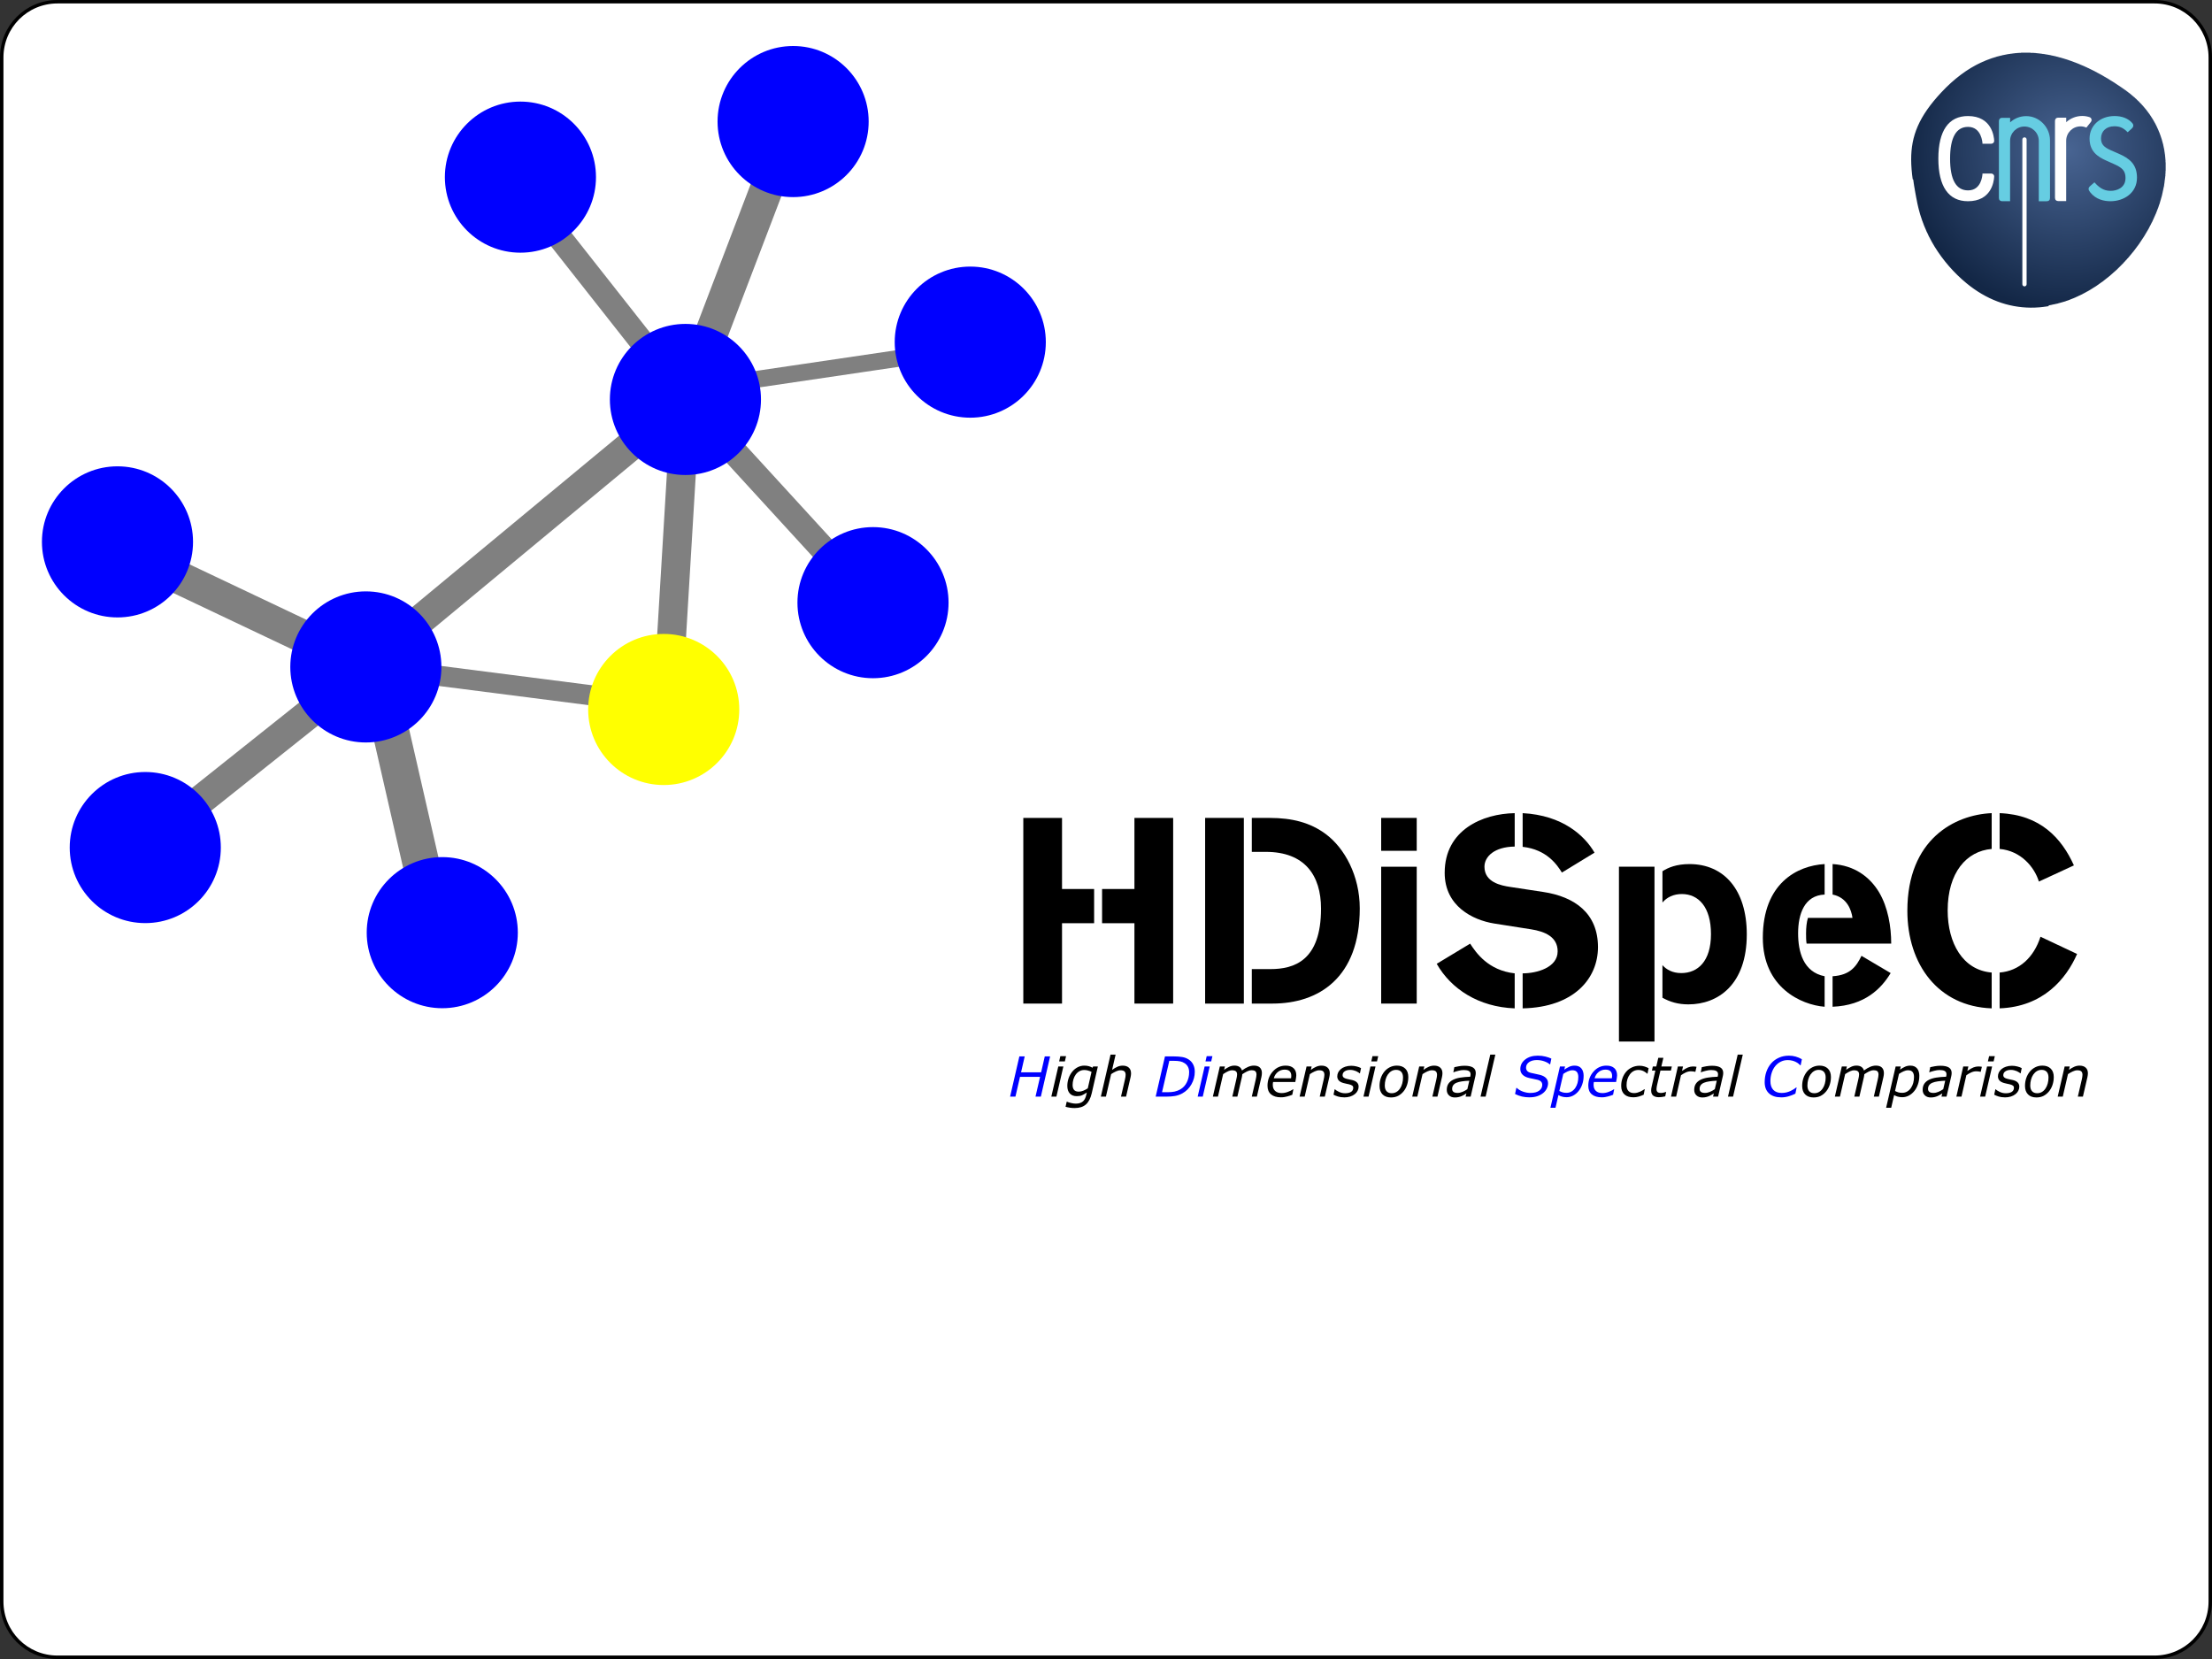 <?xml version="1.0" encoding="UTF-8" standalone="no"?>
<!-- Created with Inkscape (http://www.inkscape.org/) -->

<svg
   xmlns:osb="http://www.openswatchbook.org/uri/2009/osb"
   xmlns:dc="http://purl.org/dc/elements/1.1/"
   xmlns:cc="http://creativecommons.org/ns#"
   xmlns:rdf="http://www.w3.org/1999/02/22-rdf-syntax-ns#"
   xmlns:svg="http://www.w3.org/2000/svg"
   xmlns="http://www.w3.org/2000/svg"
   xmlns:sodipodi="http://sodipodi.sourceforge.net/DTD/sodipodi-0.dtd"
   xmlns:inkscape="http://www.inkscape.org/namespaces/inkscape"
   width="640"
   height="480"
   viewBox="0 0 169.333 127"
   version="1.1"
   id="svg1038"
   inkscape:version="0.92.2 (5c3e80d, 2017-08-06)"
   sodipodi:docname="splash.svg">
  <rect x="0" y="0" width="169.333" height="127" fill="#333333" stroke="none"/>
  <defs
     id="defs1032">
    <linearGradient
       id="linearGradient1653"
       osb:paint="solid">
      <stop
         style="stop-color:#66aece;stop-opacity:1;"
         offset="0"
         id="stop1651" />
    </linearGradient>
    <clipPath
       id="clipPath20"
       clipPathUnits="userSpaceOnUse">
      <path
         inkscape:connector-curvature="0"
         id="path18"
         d="M 814.336,1699.34 C 585.703,1713.44 379.473,1624.11 201.387,1433.77 -30.469,1185.96 -26.074,1012.4 37.188,701.582 78.664,497.91 199.582,301.25 368.938,162.031 565.801,0.242 797.129,-41.406 1037.85,41.68 1303.14,133.25 1556.91,395.41 1655,679.199 c 106.83,309.317 24.74,589.711 -225.29,769.241 -215.25,154.59 -422.27,238.99 -615.374,250.9" />
    </clipPath>
    <radialGradient
       id="radialGradient26"
       spreadMethod="pad"
       gradientTransform="matrix(-799.245,-716.764,-716.764,799.245,1043.85,1048.93)"
       gradientUnits="userSpaceOnUse"
       r="1"
       cy="0"
       cx="0"
       fy="0"
       fx="0">
      <stop
         id="stop22"
         offset="0"
         style="stop-opacity:1;stop-color:#486492" />
      <stop
         id="stop24"
         offset="1"
         style="stop-opacity:1;stop-color:#132746" />
    </radialGradient>
    <clipPath
       id="clipPath20-2"
       clipPathUnits="userSpaceOnUse">
      <path
         inkscape:connector-curvature="0"
         id="path18-7"
         d="M 0,0 H 1701 V 1701 H 0 Z" />
    </clipPath>
    <clipPath
       id="clipPath26"
       clipPathUnits="userSpaceOnUse">
      <path
         inkscape:connector-curvature="0"
         id="path24"
         d="m 814.332,1699.35 c -15.301,0.94 -30.492,1.43 -45.594,1.44 -210.511,0.24 -401.183,-89.41 -567.347,-267.01 C 50.332,1272.32 -0.445,1142.39 0.004,985.484 0.242,901.555 15.141,809.902 37.191,701.582 78.656,497.898 199.574,301.25 368.93,162.023 498.613,55.461 643.227,1.016 795.641,0.012 874.613,-0.52 955.68,13.312 1037.85,41.672 1303.13,133.242 1556.9,395.41 1655,679.199 c 31.02,89.824 46.11,177.211 45.78,260.406 -0.8,203.265 -93.65,381.445 -271.09,508.835 -215.23,154.59 -422.25,238.99 -615.358,250.91" />
    </clipPath>
    <radialGradient
       id="radialGradient32"
       spreadMethod="pad"
       gradientTransform="matrix(-799.25,-716.769,-716.769,799.25,1043.85,1048.93)"
       gradientUnits="userSpaceOnUse"
       r="1"
       cy="0"
       cx="0"
       fy="0"
       fx="0">
      <stop
         id="stop28"
         offset="0"
         style="stop-opacity:1;stop-color:#486492" />
      <stop
         id="stop30"
         offset="1"
         style="stop-opacity:1;stop-color:#132746" />
    </radialGradient>
  </defs>
  <sodipodi:namedview
     id="base"
     pagecolor="#ffffff"
     bordercolor="#666666"
     borderopacity="1.0"
     inkscape:pageopacity="0.0"
     inkscape:pageshadow="2"
     inkscape:zoom="0.98994949"
     inkscape:cx="56.284366"
     inkscape:cy="303.80099"
     inkscape:document-units="mm"
     inkscape:current-layer="layer1"
     showgrid="false"
     units="px"
     inkscape:window-width="1920"
     inkscape:window-height="1018"
     inkscape:window-x="-8"
     inkscape:window-y="-8"
     inkscape:window-maximized="1"
     inkscape:pagecheckerboard="true" />
  <g
     inkscape:label="Calque 1"
     inkscape:groupmode="layer"
     id="layer1"
     transform="translate(0,-170)">
    <path
       style="fill:#ffffff;fill-opacity:1;stroke:#000000;stroke-width:0.264;stroke-miterlimit:1.6;stroke-dasharray:none;stroke-opacity:1"
       d="M 4.399,170.132 H 164.934 c 2.364,0 4.267,1.903 4.267,4.267 v 118.201 c 0,2.364 -1.903,4.267 -4.267,4.267 H 4.399 c -2.364,0 -4.267,-1.903 -4.267,-4.267 V 174.399 c 0,-2.364 1.903,-4.267 4.267,-4.267 z"
       id="rect1649" />
    <g
       style="fill:none;fill-rule:evenodd;stroke:#000000;stroke-width:1;stroke-linecap:square;stroke-linejoin:bevel"
       id="g874"
       transform="matrix(0.17,0,0,0.17,-16.307,204.253)">
      <g
         id="g1236"
         font-style="normal"
         font-weight="400"
         font-size="8.25"
         transform="matrix(1.164,0,0,1.487,-514.189,-2316.499)"
         style="font-style:normal;font-weight:400;font-size:8.25px;font-family:'MS Shell Dlg 2';fill:none;stroke:#808080;stroke-width:14;stroke-linecap:square;stroke-linejoin:bevel;stroke-opacity:1">
        <path
           id="path1234"
           d="m 675.074,1642.96 10.14,34.7"
           inkscape:connector-curvature="0"
           style="vector-effect:none;fill-rule:evenodd" />
      </g>
      <g
         id="g1732"
         font-style="normal"
         font-weight="400"
         font-size="8.25"
         transform="matrix(1.085,0,0,1.2,-455.811,-1826.41)"
         style="font-style:normal;font-weight:400;font-size:8.25px;font-family:'MS Shell Dlg 2';fill:none;stroke:#808080;stroke-width:12;stroke-linecap:square;stroke-linejoin:bevel;stroke-opacity:1">
        <path
           id="path1730"
           d="m 790.962,1536.9 -3.391,51"
           inkscape:connector-curvature="0"
           style="vector-effect:none;fill-rule:evenodd" />
      </g>
      <g
         id="g1796"
         font-style="normal"
         font-weight="400"
         font-size="8.25"
         transform="matrix(1.232,0,0,1.276,-574.727,-1931.058)"
         style="font-style:normal;font-weight:400;font-size:8.25px;font-family:'MS Shell Dlg 2';fill:none;stroke:#808080;stroke-width:12;stroke-linecap:square;stroke-linejoin:bevel;stroke-opacity:1">
        <path
           id="path1794"
           d="m 806.587,1467.5 16.222,-41.03"
           inkscape:connector-curvature="0"
           style="vector-effect:none;fill-rule:evenodd" />
      </g>
      <g
         id="g2028"
         font-style="normal"
         font-weight="400"
         font-size="8.25"
         transform="matrix(1.239,0,0,1.227,-571.269,-1868.852)"
         style="font-style:normal;font-weight:400;font-size:8.25px;font-family:'MS Shell Dlg 2';fill:none;stroke:#808080;stroke-width:11;stroke-linecap:square;stroke-linejoin:bevel;stroke-opacity:1">
        <path
           id="path2026"
           d="m 692.585,1585.3 73.158,-61.22"
           inkscape:connector-curvature="0"
           style="vector-effect:none;fill-rule:evenodd" />
      </g>
      <g
         id="g2108"
         font-style="normal"
         font-weight="400"
         font-size="8.25"
         transform="matrix(1.403,0,0,1.332,-662.504,-2039.273)"
         style="font-style:normal;font-weight:400;font-size:8.25px;font-family:'MS Shell Dlg 2';fill:none;stroke:#808080;stroke-width:11;stroke-linecap:square;stroke-linejoin:bevel;stroke-opacity:1">
        <path
           id="path2106"
           d="m 632.772,1592.32 -32.311,-16.14"
           inkscape:connector-curvature="0"
           style="vector-effect:none;fill-rule:evenodd" />
      </g>
      <g
         id="g2476"
         font-style="normal"
         font-weight="400"
         font-size="8.25"
         transform="matrix(1.378,0,0,1.314,-646.308,-2021.378)"
         style="font-style:normal;font-weight:400;font-size:8.25px;font-family:'MS Shell Dlg 2';fill:none;stroke:#808080;stroke-width:10;stroke-linecap:square;stroke-linejoin:bevel;stroke-opacity:1">
        <path
           id="path2474"
           d="m 637.348,1631.49 -30.721,25.66"
           inkscape:connector-curvature="0"
           style="vector-effect:none;fill-rule:evenodd" />
      </g>
      <g
         id="g2740"
         font-style="normal"
         font-weight="400"
         font-size="8.25"
         transform="matrix(1.284,0,0,1.294,-620.601,-1971.351)"
         style="font-style:normal;font-weight:400;font-size:8.25px;font-family:'MS Shell Dlg 2';fill:none;stroke:#808080;stroke-width:9;stroke-linecap:square;stroke-linejoin:bevel;stroke-opacity:1">
        <path
           id="path2738"
           d="m 817.765,1527.43 26.352,28.56"
           inkscape:connector-curvature="0"
           style="vector-effect:none;fill-rule:evenodd" />
      </g>
      <g
         id="g2916"
         font-style="normal"
         font-weight="400"
         font-size="8.25"
         transform="matrix(1.384,0,0,1.339,-685.128,-2021.896)"
         style="font-style:normal;font-weight:400;font-size:8.25px;font-family:'MS Shell Dlg 2';fill:none;stroke:#808080;stroke-width:8;stroke-linecap:square;stroke-linejoin:bevel;stroke-opacity:1">
        <path
           id="path2914"
           d="m 771.53,1472.34 -23.513,-30.85"
           inkscape:connector-curvature="0"
           style="vector-effect:none;fill-rule:evenodd" />
      </g>
      <g
         id="g3148"
         font-style="normal"
         font-weight="400"
         font-size="8.25"
         transform="matrix(1.483,0,0,1.069,-790.291,-1627.779)"
         style="font-style:normal;font-weight:400;font-size:8.25px;font-family:'MS Shell Dlg 2';fill:none;stroke:#808080;stroke-width:7;stroke-linecap:square;stroke-linejoin:bevel;stroke-opacity:1">
        <path
           id="path3146"
           d="m 828.618,1493.75 43.218,-8.85"
           inkscape:connector-curvature="0"
           style="vector-effect:none;fill-rule:evenodd" />
      </g>
      <g
         id="g3172"
         font-style="normal"
         font-weight="400"
         font-size="8.25"
         transform="matrix(1.3,0,0,1.298,-615.732,-1990.622)"
         style="font-style:normal;font-weight:400;font-size:8.25px;font-family:'MS Shell Dlg 2';fill:none;stroke:#808080;stroke-width:7;stroke-linecap:square;stroke-linejoin:bevel;stroke-opacity:1">
        <path
           id="path3170"
           d="m 700.685,1612.99 48.79,6.26"
           inkscape:connector-curvature="0"
           style="vector-effect:none;fill-rule:evenodd" />
      </g>
      <circle
         r="34.022"
         cy="98.833"
         cx="260.667"
         id="path9569-5-3"
         style="fill:#0000ff;fill-opacity:1;fill-rule:evenodd;stroke:none;stroke-width:19.879;stroke-linecap:round;stroke-linejoin:bevel;stroke-miterlimit:4;stroke-dasharray:none;paint-order:normal" />
      <circle
         r="34.022"
         cy="-21.611"
         cx="404.575"
         id="path9569-5-7"
         style="fill:#0000ff;fill-opacity:1;fill-rule:evenodd;stroke:none;stroke-width:19.879;stroke-linecap:round;stroke-linejoin:bevel;stroke-miterlimit:4;stroke-dasharray:none;paint-order:normal" />
      <circle
         r="34.022"
         cy="117.995"
         cx="394.799"
         id="path9569"
         style="fill:#ffff00;fill-opacity:1;stroke:none;stroke-width:19.879;stroke-linecap:round;stroke-miterlimit:4;stroke-dasharray:none;paint-order:normal" />
      <circle
         r="34.022"
         cy="69.895"
         cx="489.042"
         id="path9569-5"
         style="fill:#0000ff;fill-opacity:1;fill-rule:evenodd;stroke:none;stroke-width:19.879;stroke-linecap:round;stroke-linejoin:bevel;stroke-miterlimit:4;stroke-dasharray:none;paint-order:normal" />
      <circle
         r="34.022"
         cy="-47.421"
         cx="532.84"
         id="path9569-5-0"
         style="fill:#0000ff;fill-opacity:1;fill-rule:evenodd;stroke:none;stroke-width:19.879;stroke-linecap:round;stroke-linejoin:bevel;stroke-miterlimit:4;stroke-dasharray:none;paint-order:normal" />
      <circle
         r="34.022"
         cy="-146.748"
         cx="453.066"
         id="path9569-5-6"
         style="fill:#0000ff;fill-opacity:1;fill-rule:evenodd;stroke:none;stroke-width:19.879;stroke-linecap:round;stroke-linejoin:bevel;stroke-miterlimit:4;stroke-dasharray:none;paint-order:normal" />
      <circle
         r="34.022"
         cy="-121.721"
         cx="330.275"
         id="path9569-5-2"
         style="fill:#0000ff;fill-opacity:1;fill-rule:evenodd;stroke:none;stroke-width:19.879;stroke-linecap:round;stroke-linejoin:bevel;stroke-miterlimit:4;stroke-dasharray:none;paint-order:normal" />
      <circle
         r="34.022"
         cy="218.496"
         cx="295.08"
         id="path9569-5-1"
         style="fill:#0000ff;fill-opacity:1;fill-rule:evenodd;stroke:none;stroke-width:19.879;stroke-linecap:round;stroke-linejoin:bevel;stroke-miterlimit:4;stroke-dasharray:none;paint-order:normal" />
      <circle
         r="34.022"
         cy="180.172"
         cx="161.34"
         id="path9569-5-8"
         style="fill:#0000ff;fill-opacity:1;fill-rule:evenodd;stroke:none;stroke-width:19.879;stroke-linecap:round;stroke-linejoin:bevel;stroke-miterlimit:4;stroke-dasharray:none;paint-order:normal" />
      <circle
         r="34.022"
         cy="42.522"
         cx="148.826"
         id="path9569-5-25"
         style="fill:#0000ff;fill-opacity:1;fill-rule:evenodd;stroke:none;stroke-width:19.879;stroke-linecap:round;stroke-linejoin:bevel;stroke-miterlimit:4;stroke-dasharray:none;paint-order:normal" />
    </g>
    <g
       aria-label="HDiSpeC"
       style="font-style:normal;font-weight:normal;font-size:20.303px;line-height:125%;font-family:sans-serif;letter-spacing:0px;word-spacing:0px;fill:#000000;fill-opacity:1;stroke:none;stroke-width:0.508px;stroke-linecap:butt;stroke-linejoin:miter;stroke-opacity:1"
       id="text848"
       transform="translate(0,3.175)">
      <path
         d="m 83.757,234.88 h -2.457 v -5.441 h -2.964 v 14.212 h 2.964 v -6.152 h 2.457 z m 0.609,2.619 h 2.477 v 6.152 h 2.964 v -14.212 h -2.964 v 5.441 h -2.477 z"
         style="font-style:normal;font-variant:normal;font-weight:normal;font-stretch:normal;font-family:'Standard CT Stencil';-inkscape-font-specification:'Standard CT Stencil';stroke-width:0.508px"
         id="path855"
         inkscape:connector-curvature="0" />
      <path
         d="m 95.219,229.439 h -2.964 v 14.212 h 2.964 z m 0.609,14.212 h 1.584 c 3.512,0 6.68,-1.949 6.68,-7.289 0,-2.497 -1.157,-4.609 -2.599,-5.685 -1.198,-0.893 -2.599,-1.238 -4.284,-1.238 H 95.828 v 2.599 h 1.076 c 2.985,0 4.223,1.807 4.223,4.345 0,4 -2.071,4.629 -3.878,4.629 H 95.828 Z"
         style="font-style:normal;font-variant:normal;font-weight:normal;font-stretch:normal;font-family:'Standard CT Stencil';-inkscape-font-specification:'Standard CT Stencil';stroke-width:0.508px"
         id="path857"
         inkscape:connector-curvature="0" />
      <path
         d="m 108.453,231.956 v -2.518 h -2.721 v 2.518 z m 0,11.695 v -10.476 h -2.721 v 10.476 z"
         style="font-style:normal;font-variant:normal;font-weight:normal;font-stretch:normal;font-family:'Standard CT Stencil';-inkscape-font-specification:'Standard CT Stencil';stroke-width:0.508px"
         id="path859"
         inkscape:connector-curvature="0" />
      <path
         d="m 116.562,231.652 c 1.848,0.203 2.639,1.381 3.005,1.969 l 2.497,-1.523 c -0.751,-1.299 -2.436,-2.863 -5.502,-3.025 z m -0.609,9.685 c -2.03,-0.223 -2.964,-1.584 -3.411,-2.274 l -2.558,1.543 c 1.096,1.929 3.208,3.309 5.969,3.411 z m 0.609,2.68 c 3.939,-0.081 5.766,-2.294 5.766,-4.69 0,-2.578 -1.766,-3.858 -4.203,-4.223 l -2.538,-0.386 c -0.67,-0.102 -1.949,-0.345 -1.949,-1.543 0,-0.772 0.751,-1.523 2.315,-1.543 v -2.558 c -2.457,0.041 -5.36,1.279 -5.36,4.568 0,2.558 2.152,3.614 3.776,3.878 l 2.842,0.447 c 1.035,0.162 2.03,0.568 2.03,1.685 0,1.238 -1.584,1.685 -2.68,1.685 z"
         style="font-style:normal;font-variant:normal;font-weight:normal;font-stretch:normal;font-family:'Standard CT Stencil';-inkscape-font-specification:'Standard CT Stencil';stroke-width:0.508px"
         id="path861"
         inkscape:connector-curvature="0" />
      <path
         d="m 126.655,233.174 h -2.721 v 13.38 h 2.721 z m 0.609,2.741 c 0.345,-0.406 0.853,-0.65 1.482,-0.65 1.279,0 2.233,0.995 2.233,3.066 0,2.091 -1.015,2.985 -2.274,2.985 -0.67,0 -1.137,-0.264 -1.442,-0.609 v 2.497 c 0.589,0.325 1.198,0.508 1.99,0.508 2.274,0 4.467,-1.523 4.467,-5.36 0,-3.411 -1.746,-5.38 -4.385,-5.38 -0.995,0 -1.624,0.264 -2.071,0.548 z"
         style="font-style:normal;font-variant:normal;font-weight:normal;font-stretch:normal;font-family:'Standard CT Stencil';-inkscape-font-specification:'Standard CT Stencil';stroke-width:0.508px"
         id="path863"
         inkscape:connector-curvature="0" />
      <path
         d="m 140.288,243.894 c 2.477,-0.102 3.736,-1.401 4.446,-2.578 l -2.233,-1.32 c -0.386,0.792 -0.853,1.482 -2.213,1.563 z m -1.888,-6.802 c -0.102,0.345 -0.142,0.751 -0.142,1.178 0,0.284 0,0.548 0.041,0.792 h 6.477 c 0,-1.299 -0.244,-2.782 -0.934,-3.939 -0.711,-1.178 -1.888,-2.051 -3.553,-2.152 v 2.335 c 1.117,0.223 1.442,1.198 1.523,1.787 z m -0.751,1.178 c 0,-1.482 0.487,-2.903 2.03,-2.964 v -2.335 c -2.112,0.122 -4.731,1.482 -4.731,5.644 0,3.797 2.924,5.137 4.731,5.279 v -2.335 c -1.645,-0.325 -2.03,-1.888 -2.03,-3.289 z"
         style="font-style:normal;font-variant:normal;font-weight:normal;font-stretch:normal;font-family:'Standard CT Stencil';-inkscape-font-specification:'Standard CT Stencil';stroke-width:0.508px"
         id="path865"
         inkscape:connector-curvature="0" />
      <path
         d="m 153.077,231.814 c 1.624,0.142 2.66,1.381 3.005,2.497 l 2.68,-1.238 c -0.934,-2.071 -2.558,-3.878 -5.685,-4 z m 0,12.202 c 3.33,-0.122 5.096,-2.254 5.928,-4.162 l -2.802,-1.32 c -0.508,1.584 -1.624,2.619 -3.127,2.741 z m -0.609,-2.741 c -2.213,-0.183 -3.37,-2.254 -3.37,-4.751 0,-2.903 1.442,-4.548 3.37,-4.71 v -2.741 c -2.822,0.122 -6.456,1.99 -6.456,7.472 0,4.122 2.375,7.329 6.456,7.472 z"
         style="font-style:normal;font-variant:normal;font-weight:normal;font-stretch:normal;font-family:'Standard CT Stencil';-inkscape-font-specification:'Standard CT Stencil';stroke-width:0.508px"
         id="path867"
         inkscape:connector-curvature="0" />
    </g>
    <g
       aria-label="High Dimensional Spectral Comparison"
       style="font-style:normal;font-weight:normal;font-size:4.233px;line-height:125%;font-family:sans-serif;letter-spacing:0px;word-spacing:0px;fill:#000000;fill-opacity:1;stroke:none;stroke-width:0.265px;stroke-linecap:butt;stroke-linejoin:miter;stroke-opacity:1"
       id="text850"
       transform="translate(0,2.117)">
      <path
         d="m 80.388,248.754 -0.709,3.078 h -0.409 l 0.349,-1.513 h -1.536 l -0.349,1.513 h -0.409 l 0.709,-3.078 h 0.409 l -0.279,1.218 h 1.536 l 0.279,-1.218 z"
         style="font-style:italic;font-variant:normal;font-weight:normal;font-stretch:normal;font-family:sans-serif;-inkscape-font-specification:'sans-serif Italic';fill:#0000ff"
         id="path870"
         inkscape:connector-curvature="0" />
      <path
         d="m 81.61,248.733 -0.093,0.403 h -0.438 l 0.093,-0.403 z m -0.207,0.79 -0.533,2.309 h -0.389 l 0.533,-2.309 z"
         style="font-style:italic;font-variant:normal;font-weight:normal;font-stretch:normal;font-size:4.233px;font-family:sans-serif;-inkscape-font-specification:'sans-serif Italic';stroke-width:0.265px"
         id="path872"
         inkscape:connector-curvature="0" />
      <path
         d="m 84.043,249.523 -0.469,2.053 q -0.136,0.587 -0.449,0.858 -0.31,0.273 -0.864,0.273 -0.178,0 -0.36,-0.027 -0.18,-0.027 -0.331,-0.072 l 0.089,-0.387 h 0.021 q 0.116,0.052 0.312,0.099 0.196,0.048 0.37,0.048 0.196,0 0.333,-0.052 0.138,-0.05 0.227,-0.136 0.087,-0.087 0.141,-0.203 0.056,-0.114 0.087,-0.256 l 0.048,-0.203 q -0.209,0.141 -0.368,0.211 -0.159,0.068 -0.407,0.068 -0.337,0 -0.527,-0.205 -0.19,-0.207 -0.19,-0.581 0,-0.3 0.097,-0.581 0.099,-0.283 0.275,-0.502 0.172,-0.213 0.411,-0.341 0.242,-0.128 0.517,-0.128 0.198,0 0.353,0.045 0.157,0.045 0.273,0.118 l 0.048,-0.099 z m -0.484,0.415 q -0.132,-0.068 -0.273,-0.105 -0.138,-0.039 -0.281,-0.039 -0.203,0 -0.37,0.093 -0.165,0.091 -0.285,0.254 -0.114,0.153 -0.178,0.37 -0.062,0.215 -0.062,0.43 0,0.244 0.112,0.378 0.112,0.132 0.358,0.132 0.172,0 0.347,-0.072 0.176,-0.072 0.345,-0.182 z"
         style="font-style:italic;font-variant:normal;font-weight:normal;font-stretch:normal;font-size:4.233px;font-family:sans-serif;-inkscape-font-specification:'sans-serif Italic';stroke-width:0.265px"
         id="path874"
         inkscape:connector-curvature="0" />
      <path
         d="m 86.585,250.05 q 0,0.05 -0.01,0.134 -0.008,0.085 -0.025,0.149 l -0.347,1.499 h -0.389 l 0.304,-1.315 q 0.025,-0.11 0.037,-0.19 0.014,-0.083 0.014,-0.163 0,-0.174 -0.087,-0.26 -0.085,-0.089 -0.308,-0.089 -0.157,0 -0.347,0.087 -0.188,0.087 -0.368,0.207 l -0.399,1.724 h -0.389 l 0.742,-3.216 h 0.389 l -0.269,1.164 q 0.221,-0.155 0.413,-0.238 0.194,-0.083 0.399,-0.083 0.302,0 0.469,0.153 0.169,0.151 0.169,0.438 z"
         style="font-style:italic;font-variant:normal;font-weight:normal;font-stretch:normal;font-size:4.233px;font-family:sans-serif;-inkscape-font-specification:'sans-serif Italic';stroke-width:0.265px"
         id="path876"
         inkscape:connector-curvature="0" />
      <path
         d="m 91.463,249.934 q 0,0.504 -0.256,0.955 -0.256,0.451 -0.701,0.697 -0.273,0.147 -0.558,0.196 -0.285,0.05 -0.647,0.05 h -0.831 l 0.711,-3.078 h 0.715 q 0.335,0 0.61,0.048 0.277,0.045 0.506,0.198 0.219,0.147 0.335,0.384 0.116,0.236 0.116,0.55 z m -0.432,0.035 q 0,-0.236 -0.085,-0.405 -0.083,-0.172 -0.252,-0.285 -0.167,-0.112 -0.358,-0.149 -0.19,-0.039 -0.482,-0.039 h -0.341 l -0.558,2.404 h 0.428 q 0.296,0 0.527,-0.048 0.234,-0.05 0.44,-0.167 0.333,-0.19 0.506,-0.548 0.174,-0.36 0.174,-0.763 z"
         style="font-style:italic;font-variant:normal;font-weight:normal;font-stretch:normal;font-family:sans-serif;-inkscape-font-specification:'sans-serif Italic';fill:#0000ff"
         id="path878"
         inkscape:connector-curvature="0" />
      <path
         d="m 92.813,248.733 -0.093,0.403 h -0.438 l 0.093,-0.403 z m -0.207,0.79 -0.533,2.309 h -0.389 l 0.533,-2.309 z"
         style="font-style:italic;font-variant:normal;font-weight:normal;font-stretch:normal;font-family:sans-serif;-inkscape-font-specification:'sans-serif Italic';fill:#0000ff"
         id="path880"
         inkscape:connector-curvature="0" />
      <path
         d="m 96.6,250.033 q 0,0.068 -0.01,0.145 -0.008,0.076 -0.027,0.155 l -0.347,1.499 H 95.827 l 0.304,-1.315 q 0.025,-0.11 0.039,-0.203 0.017,-0.093 0.017,-0.174 0,-0.157 -0.079,-0.242 -0.079,-0.085 -0.3,-0.085 -0.163,0 -0.345,0.091 -0.182,0.091 -0.362,0.213 -0.004,0.052 -0.014,0.118 -0.008,0.066 -0.021,0.118 l -0.341,1.478 H 94.337 l 0.304,-1.315 q 0.027,-0.128 0.043,-0.209 0.017,-0.083 0.017,-0.167 0,-0.188 -0.103,-0.256 -0.103,-0.07 -0.279,-0.07 -0.124,0 -0.277,0.064 -0.153,0.062 -0.407,0.229 l -0.399,1.724 h -0.389 l 0.533,-2.309 h 0.389 l -0.06,0.256 q 0.217,-0.151 0.401,-0.236 0.186,-0.085 0.391,-0.085 0.234,0 0.378,0.099 0.147,0.099 0.194,0.275 0.273,-0.198 0.49,-0.285 0.217,-0.089 0.428,-0.089 0.304,0 0.457,0.151 0.153,0.151 0.153,0.424 z"
         style="font-style:italic;font-variant:normal;font-weight:normal;font-stretch:normal;font-size:4.233px;font-family:sans-serif;-inkscape-font-specification:'sans-serif Italic';stroke-width:0.265px"
         id="path882"
         inkscape:connector-curvature="0" />
      <path
         d="m 98.832,250.426 q 0.01,-0.06 0.014,-0.101 0.004,-0.041 0.004,-0.091 0,-0.221 -0.122,-0.345 -0.12,-0.124 -0.387,-0.124 -0.294,0 -0.521,0.182 -0.227,0.182 -0.308,0.48 z m -0.777,1.459 q -0.48,0 -0.752,-0.225 -0.273,-0.225 -0.273,-0.659 0,-0.635 0.401,-1.087 0.401,-0.455 0.992,-0.455 0.393,0 0.602,0.196 0.209,0.194 0.209,0.548 0,0.062 -0.019,0.196 -0.017,0.134 -0.056,0.312 h -1.701 q -0.012,0.06 -0.019,0.118 -0.004,0.058 -0.004,0.107 0,0.291 0.178,0.459 0.178,0.165 0.504,0.165 0.227,0 0.467,-0.089 0.242,-0.089 0.405,-0.201 h 0.023 l -0.085,0.42 q -0.103,0.037 -0.186,0.068 -0.083,0.031 -0.211,0.062 -0.128,0.031 -0.227,0.048 -0.099,0.017 -0.248,0.017 z"
         style="font-style:italic;font-variant:normal;font-weight:normal;font-stretch:normal;font-size:4.233px;font-family:sans-serif;-inkscape-font-specification:'sans-serif Italic';stroke-width:0.265px"
         id="path884"
         inkscape:connector-curvature="0" />
      <path
         d="m 101.799,250.05 q 0,0.05 -0.01,0.134 -0.008,0.085 -0.025,0.149 l -0.347,1.499 h -0.389 l 0.304,-1.315 q 0.025,-0.11 0.037,-0.19 0.015,-0.083 0.015,-0.163 0,-0.174 -0.087,-0.26 -0.085,-0.089 -0.308,-0.089 -0.157,0 -0.347,0.087 -0.188,0.087 -0.368,0.207 l -0.399,1.724 h -0.389 l 0.533,-2.309 h 0.389 l -0.06,0.256 q 0.221,-0.155 0.413,-0.238 0.194,-0.083 0.399,-0.083 0.302,0 0.469,0.153 0.17,0.151 0.17,0.438 z"
         style="font-style:italic;font-variant:normal;font-weight:normal;font-stretch:normal;font-size:4.233px;font-family:sans-serif;-inkscape-font-specification:'sans-serif Italic';stroke-width:0.265px"
         id="path886"
         inkscape:connector-curvature="0" />
      <path
         d="m 102.886,251.887 q -0.258,0 -0.463,-0.064 -0.203,-0.064 -0.339,-0.138 l 0.087,-0.415 h 0.021 q 0.043,0.037 0.112,0.089 0.07,0.05 0.178,0.099 0.097,0.048 0.221,0.083 0.126,0.033 0.269,0.033 0.291,0 0.457,-0.107 0.165,-0.107 0.165,-0.316 0,-0.11 -0.085,-0.167 -0.085,-0.06 -0.244,-0.097 -0.081,-0.019 -0.194,-0.041 -0.112,-0.023 -0.227,-0.054 -0.242,-0.068 -0.358,-0.196 -0.116,-0.13 -0.116,-0.316 0,-0.161 0.07,-0.302 0.07,-0.141 0.209,-0.258 0.132,-0.112 0.337,-0.18 0.205,-0.07 0.455,-0.07 0.207,0 0.411,0.052 0.207,0.052 0.337,0.128 l -0.083,0.397 h -0.021 q -0.033,-0.027 -0.101,-0.072 -0.066,-0.045 -0.17,-0.093 -0.089,-0.039 -0.209,-0.068 -0.118,-0.029 -0.246,-0.029 -0.258,0 -0.42,0.11 -0.161,0.107 -0.161,0.296 0,0.103 0.079,0.174 0.079,0.068 0.24,0.107 0.101,0.025 0.211,0.048 0.112,0.021 0.215,0.045 0.24,0.06 0.36,0.186 0.122,0.126 0.122,0.316 0,0.159 -0.076,0.312 -0.074,0.151 -0.217,0.263 -0.147,0.118 -0.356,0.184 -0.209,0.066 -0.469,0.066 z"
         style="font-style:italic;font-variant:normal;font-weight:normal;font-stretch:normal;font-size:4.233px;font-family:sans-serif;-inkscape-font-specification:'sans-serif Italic';stroke-width:0.265px"
         id="path888"
         inkscape:connector-curvature="0" />
      <path
         d="m 105.505,248.733 -0.093,0.403 h -0.438 l 0.093,-0.403 z m -0.207,0.79 -0.533,2.309 h -0.389 l 0.533,-2.309 z"
         style="font-style:italic;font-variant:normal;font-weight:normal;font-stretch:normal;font-size:4.233px;font-family:sans-serif;-inkscape-font-specification:'sans-serif Italic';stroke-width:0.265px"
         id="path890"
         inkscape:connector-curvature="0" />
      <path
         d="m 107.808,250.339 q 0,0.31 -0.095,0.595 -0.095,0.285 -0.269,0.496 -0.18,0.219 -0.415,0.343 -0.236,0.122 -0.55,0.122 -0.411,0 -0.643,-0.234 -0.229,-0.236 -0.229,-0.649 0,-0.31 0.093,-0.591 0.095,-0.281 0.273,-0.5 0.172,-0.211 0.42,-0.337 0.25,-0.126 0.546,-0.126 0.399,0 0.635,0.227 0.236,0.227 0.236,0.653 z m -0.633,0.872 q 0.112,-0.165 0.169,-0.382 0.06,-0.217 0.06,-0.459 0,-0.289 -0.138,-0.438 -0.139,-0.149 -0.391,-0.149 -0.201,0 -0.36,0.097 -0.159,0.095 -0.275,0.263 -0.112,0.163 -0.172,0.382 -0.06,0.219 -0.06,0.455 0,0.285 0.138,0.438 0.138,0.153 0.393,0.153 0.198,0 0.36,-0.095 0.161,-0.095 0.275,-0.265 z"
         style="font-style:italic;font-variant:normal;font-weight:normal;font-stretch:normal;font-size:4.233px;font-family:sans-serif;-inkscape-font-specification:'sans-serif Italic';stroke-width:0.265px"
         id="path892"
         inkscape:connector-curvature="0" />
      <path
         d="m 110.422,250.05 q 0,0.05 -0.01,0.134 -0.008,0.085 -0.025,0.149 l -0.347,1.499 h -0.389 l 0.304,-1.315 q 0.025,-0.11 0.037,-0.19 0.015,-0.083 0.015,-0.163 0,-0.174 -0.087,-0.26 -0.085,-0.089 -0.308,-0.089 -0.157,0 -0.347,0.087 -0.188,0.087 -0.368,0.207 l -0.399,1.724 h -0.389 l 0.533,-2.309 h 0.389 l -0.06,0.256 q 0.221,-0.155 0.413,-0.238 0.194,-0.083 0.399,-0.083 0.302,0 0.469,0.153 0.17,0.151 0.17,0.438 z"
         style="font-style:italic;font-variant:normal;font-weight:normal;font-stretch:normal;font-size:4.233px;font-family:sans-serif;-inkscape-font-specification:'sans-serif Italic';stroke-width:0.265px"
         id="path894"
         inkscape:connector-curvature="0" />
      <path
         d="m 112.479,250.614 q -0.318,0.012 -0.566,0.05 -0.246,0.035 -0.407,0.103 -0.167,0.068 -0.254,0.186 -0.087,0.116 -0.087,0.289 0,0.149 0.101,0.227 0.101,0.079 0.314,0.079 0.188,0 0.382,-0.083 0.196,-0.085 0.366,-0.203 z m -0.225,0.972 q -0.056,0.033 -0.153,0.095 -0.095,0.06 -0.194,0.103 -0.105,0.048 -0.236,0.079 -0.13,0.033 -0.3,0.033 -0.275,0 -0.446,-0.159 -0.172,-0.161 -0.172,-0.42 0,-0.275 0.12,-0.463 0.122,-0.19 0.36,-0.31 0.234,-0.118 0.562,-0.169 0.331,-0.054 0.752,-0.066 0.012,-0.058 0.021,-0.099 0.008,-0.043 0.008,-0.089 0,-0.099 -0.039,-0.161 -0.039,-0.062 -0.112,-0.099 -0.072,-0.037 -0.17,-0.05 -0.095,-0.015 -0.211,-0.015 -0.176,0 -0.401,0.058 -0.225,0.056 -0.366,0.112 h -0.021 l 0.076,-0.389 q 0.118,-0.031 0.345,-0.07 0.227,-0.039 0.436,-0.039 0.43,0 0.645,0.134 0.215,0.134 0.215,0.426 0,0.056 -0.01,0.12 -0.008,0.062 -0.021,0.118 l -0.362,1.567 h -0.387 z"
         style="font-style:italic;font-variant:normal;font-weight:normal;font-stretch:normal;font-size:4.233px;font-family:sans-serif;-inkscape-font-specification:'sans-serif Italic';stroke-width:0.265px"
         id="path896"
         inkscape:connector-curvature="0" />
      <path
         d="m 114.472,248.615 -0.744,3.216 h -0.389 l 0.744,-3.216 z"
         style="font-style:italic;font-variant:normal;font-weight:normal;font-stretch:normal;font-size:4.233px;font-family:sans-serif;-inkscape-font-specification:'sans-serif Italic';stroke-width:0.265px"
         id="path898"
         inkscape:connector-curvature="0" />
      <path
         d="m 117.083,251.887 q -0.3,0 -0.571,-0.062 -0.271,-0.064 -0.531,-0.194 l 0.099,-0.469 h 0.029 q 0.198,0.188 0.486,0.289 0.289,0.099 0.558,0.099 0.44,0 0.674,-0.174 0.236,-0.176 0.236,-0.446 0,-0.143 -0.085,-0.238 -0.083,-0.095 -0.244,-0.141 -0.134,-0.037 -0.32,-0.07 -0.184,-0.035 -0.351,-0.074 -0.325,-0.072 -0.502,-0.248 -0.178,-0.176 -0.178,-0.436 0,-0.44 0.372,-0.732 0.374,-0.294 0.965,-0.294 0.322,0 0.585,0.068 0.265,0.066 0.455,0.157 l -0.093,0.44 h -0.029 q -0.147,-0.134 -0.42,-0.232 -0.271,-0.097 -0.571,-0.097 -0.376,0 -0.602,0.165 -0.223,0.165 -0.223,0.42 0,0.136 0.081,0.24 0.081,0.103 0.287,0.155 0.132,0.031 0.351,0.076 0.219,0.043 0.368,0.083 0.294,0.081 0.444,0.24 0.153,0.159 0.153,0.401 0,0.203 -0.099,0.403 -0.099,0.201 -0.277,0.343 -0.19,0.153 -0.446,0.24 -0.254,0.087 -0.602,0.087 z"
         style="font-style:italic;font-variant:normal;font-weight:normal;font-stretch:normal;font-family:sans-serif;-inkscape-font-specification:'sans-serif Italic';fill:#0000ff"
         id="path900"
         inkscape:connector-curvature="0" />
      <path
         d="m 121.229,250.252 q 0,0.343 -0.107,0.645 -0.105,0.302 -0.281,0.513 -0.178,0.217 -0.413,0.343 -0.236,0.124 -0.502,0.124 -0.186,0 -0.343,-0.043 -0.155,-0.041 -0.283,-0.122 l -0.223,0.972 h -0.389 l 0.73,-3.161 h 0.389 l -0.056,0.242 q 0.192,-0.134 0.378,-0.219 0.186,-0.087 0.411,-0.087 0.337,0 0.513,0.209 0.178,0.209 0.178,0.585 z m -0.407,0.074 q 0,-0.246 -0.107,-0.378 -0.107,-0.134 -0.343,-0.134 -0.172,0 -0.356,0.085 -0.184,0.085 -0.343,0.192 l -0.302,1.308 q 0.134,0.072 0.256,0.107 0.122,0.035 0.296,0.035 0.213,0 0.382,-0.103 0.172,-0.103 0.283,-0.269 0.118,-0.174 0.176,-0.387 0.058,-0.213 0.058,-0.457 z"
         style="font-style:italic;font-variant:normal;font-weight:normal;font-stretch:normal;font-family:sans-serif;-inkscape-font-specification:'sans-serif Italic';fill:#0000ff"
         id="path902"
         inkscape:connector-curvature="0" />
      <path
         d="m 123.389,250.426 q 0.01,-0.06 0.015,-0.101 0.004,-0.041 0.004,-0.091 0,-0.221 -0.122,-0.345 -0.12,-0.124 -0.387,-0.124 -0.294,0 -0.521,0.182 -0.227,0.182 -0.308,0.48 z m -0.777,1.459 q -0.48,0 -0.752,-0.225 -0.273,-0.225 -0.273,-0.659 0,-0.635 0.401,-1.087 0.401,-0.455 0.992,-0.455 0.393,0 0.602,0.196 0.209,0.194 0.209,0.548 0,0.062 -0.019,0.196 -0.017,0.134 -0.056,0.312 h -1.701 q -0.012,0.06 -0.019,0.118 -0.004,0.058 -0.004,0.107 0,0.291 0.178,0.459 0.178,0.165 0.504,0.165 0.227,0 0.467,-0.089 0.242,-0.089 0.405,-0.201 h 0.023 l -0.085,0.42 q -0.103,0.037 -0.186,0.068 -0.083,0.031 -0.211,0.062 -0.128,0.031 -0.227,0.048 -0.099,0.017 -0.248,0.017 z"
         style="font-style:italic;font-variant:normal;font-weight:normal;font-stretch:normal;font-family:sans-serif;-inkscape-font-specification:'sans-serif Italic';fill:#0000ff"
         id="path904"
         inkscape:connector-curvature="0" />
      <path
         d="m 125.043,251.883 q -0.219,0 -0.389,-0.052 -0.167,-0.052 -0.294,-0.163 -0.122,-0.107 -0.188,-0.271 -0.066,-0.163 -0.066,-0.38 0,-0.325 0.101,-0.606 0.101,-0.281 0.287,-0.494 0.18,-0.207 0.444,-0.327 0.265,-0.122 0.571,-0.122 0.203,0 0.38,0.056 0.18,0.056 0.316,0.132 l -0.085,0.42 h -0.023 q -0.041,-0.037 -0.103,-0.087 -0.062,-0.05 -0.147,-0.093 -0.085,-0.045 -0.188,-0.074 -0.103,-0.031 -0.236,-0.031 -0.401,0 -0.655,0.339 -0.252,0.339 -0.252,0.825 0,0.291 0.149,0.449 0.151,0.157 0.428,0.157 0.13,0 0.26,-0.037 0.13,-0.037 0.221,-0.081 0.101,-0.048 0.188,-0.101 0.087,-0.054 0.126,-0.081 h 0.023 l -0.083,0.424 q -0.18,0.081 -0.38,0.141 -0.201,0.058 -0.407,0.058 z"
         style="font-style:italic;font-variant:normal;font-weight:normal;font-stretch:normal;font-size:4.233px;font-family:sans-serif;-inkscape-font-specification:'sans-serif Italic';stroke-width:0.265px"
         id="path906"
         inkscape:connector-curvature="0" />
      <path
         d="m 127.982,249.523 -0.07,0.314 h -0.802 l -0.248,1.065 q -0.021,0.081 -0.037,0.186 -0.017,0.103 -0.017,0.165 0,0.151 0.076,0.225 0.076,0.072 0.283,0.072 0.085,0 0.201,-0.029 0.118,-0.029 0.159,-0.045 h 0.021 l -0.072,0.335 q -0.116,0.029 -0.248,0.048 -0.13,0.019 -0.232,0.019 -0.285,0 -0.442,-0.124 -0.155,-0.126 -0.155,-0.397 0,-0.066 0.008,-0.13 0.01,-0.066 0.027,-0.149 l 0.287,-1.24 h -0.263 l 0.07,-0.314 h 0.263 l 0.155,-0.664 h 0.389 l -0.155,0.664 z"
         style="font-style:italic;font-variant:normal;font-weight:normal;font-stretch:normal;font-size:4.233px;font-family:sans-serif;-inkscape-font-specification:'sans-serif Italic';stroke-width:0.265px"
         id="path908"
         inkscape:connector-curvature="0" />
      <path
         d="m 129.785,249.932 h -0.021 q -0.083,-0.021 -0.155,-0.029 -0.07,-0.01 -0.172,-0.01 -0.194,0 -0.387,0.089 -0.19,0.087 -0.366,0.211 l -0.372,1.639 h -0.393 l 0.527,-2.309 h 0.393 l -0.079,0.341 q 0.275,-0.192 0.465,-0.267 0.192,-0.074 0.368,-0.074 0.101,0 0.147,0.006 0.045,0.004 0.132,0.019 z"
         style="font-style:italic;font-variant:normal;font-weight:normal;font-stretch:normal;font-size:4.233px;font-family:sans-serif;-inkscape-font-specification:'sans-serif Italic';stroke-width:0.265px"
         id="path910"
         inkscape:connector-curvature="0" />
      <path
         d="m 131.422,250.614 q -0.318,0.012 -0.566,0.05 -0.246,0.035 -0.407,0.103 -0.167,0.068 -0.254,0.186 -0.087,0.116 -0.087,0.289 0,0.149 0.101,0.227 0.101,0.079 0.314,0.079 0.188,0 0.382,-0.083 0.196,-0.085 0.366,-0.203 z m -0.225,0.972 q -0.056,0.033 -0.153,0.095 -0.095,0.06 -0.194,0.103 -0.105,0.048 -0.236,0.079 -0.13,0.033 -0.3,0.033 -0.275,0 -0.446,-0.159 -0.172,-0.161 -0.172,-0.42 0,-0.275 0.12,-0.463 0.122,-0.19 0.36,-0.31 0.234,-0.118 0.562,-0.169 0.331,-0.054 0.752,-0.066 0.012,-0.058 0.021,-0.099 0.008,-0.043 0.008,-0.089 0,-0.099 -0.039,-0.161 -0.039,-0.062 -0.112,-0.099 -0.072,-0.037 -0.17,-0.05 -0.095,-0.015 -0.211,-0.015 -0.176,0 -0.401,0.058 -0.225,0.056 -0.366,0.112 h -0.021 l 0.076,-0.389 q 0.118,-0.031 0.345,-0.07 0.227,-0.039 0.436,-0.039 0.43,0 0.645,0.134 0.215,0.134 0.215,0.426 0,0.056 -0.01,0.12 -0.008,0.062 -0.021,0.118 l -0.362,1.567 h -0.387 z"
         style="font-style:italic;font-variant:normal;font-weight:normal;font-stretch:normal;font-size:4.233px;font-family:sans-serif;-inkscape-font-specification:'sans-serif Italic';stroke-width:0.265px"
         id="path912"
         inkscape:connector-curvature="0" />
      <path
         d="m 133.414,248.615 -0.744,3.216 h -0.389 l 0.744,-3.216 z"
         style="font-style:italic;font-variant:normal;font-weight:normal;font-stretch:normal;font-size:4.233px;font-family:sans-serif;-inkscape-font-specification:'sans-serif Italic';stroke-width:0.265px"
         id="path914"
         inkscape:connector-curvature="0" />
      <path
         d="m 136.341,251.887 q -0.585,0 -0.918,-0.302 -0.333,-0.304 -0.333,-0.86 0,-0.426 0.128,-0.794 0.128,-0.368 0.368,-0.645 0.238,-0.273 0.585,-0.43 0.347,-0.159 0.775,-0.159 0.267,0 0.504,0.066 0.238,0.064 0.488,0.205 l -0.093,0.463 h -0.031 q -0.068,-0.068 -0.138,-0.126 -0.068,-0.06 -0.207,-0.13 -0.114,-0.06 -0.271,-0.099 -0.157,-0.041 -0.347,-0.041 -0.289,0 -0.531,0.122 -0.242,0.12 -0.42,0.337 -0.174,0.211 -0.273,0.513 -0.099,0.302 -0.099,0.643 0,0.426 0.221,0.664 0.221,0.236 0.639,0.236 0.196,0 0.372,-0.043 0.178,-0.045 0.322,-0.114 0.134,-0.064 0.242,-0.134 0.107,-0.07 0.184,-0.13 h 0.029 l -0.097,0.475 q -0.217,0.11 -0.5,0.198 -0.281,0.087 -0.599,0.087 z"
         style="font-style:italic;font-variant:normal;font-weight:normal;font-stretch:normal;font-family:sans-serif;-inkscape-font-specification:'sans-serif Italic';fill:#0000ff"
         id="path916"
         inkscape:connector-curvature="0" />
      <path
         d="m 140.161,250.339 q 0,0.31 -0.095,0.595 -0.095,0.285 -0.269,0.496 -0.18,0.219 -0.415,0.343 -0.236,0.122 -0.55,0.122 -0.411,0 -0.643,-0.234 -0.229,-0.236 -0.229,-0.649 0,-0.31 0.093,-0.591 0.095,-0.281 0.273,-0.5 0.172,-0.211 0.42,-0.337 0.25,-0.126 0.546,-0.126 0.399,0 0.635,0.227 0.236,0.227 0.236,0.653 z m -0.633,0.872 q 0.112,-0.165 0.17,-0.382 0.06,-0.217 0.06,-0.459 0,-0.289 -0.139,-0.438 -0.138,-0.149 -0.391,-0.149 -0.201,0 -0.36,0.097 -0.159,0.095 -0.275,0.263 -0.112,0.163 -0.172,0.382 -0.06,0.219 -0.06,0.455 0,0.285 0.138,0.438 0.139,0.153 0.393,0.153 0.198,0 0.36,-0.095 0.161,-0.095 0.275,-0.265 z"
         style="font-style:italic;font-variant:normal;font-weight:normal;font-stretch:normal;font-size:4.233px;font-family:sans-serif;-inkscape-font-specification:'sans-serif Italic';stroke-width:0.265px"
         id="path918"
         inkscape:connector-curvature="0" />
      <path
         d="m 144.217,250.033 q 0,0.068 -0.01,0.145 -0.008,0.076 -0.027,0.155 l -0.347,1.499 h -0.389 l 0.304,-1.315 q 0.025,-0.11 0.039,-0.203 0.017,-0.093 0.017,-0.174 0,-0.157 -0.079,-0.242 -0.079,-0.085 -0.3,-0.085 -0.163,0 -0.345,0.091 -0.182,0.091 -0.362,0.213 -0.004,0.052 -0.015,0.118 -0.008,0.066 -0.021,0.118 l -0.341,1.478 h -0.389 l 0.304,-1.315 q 0.027,-0.128 0.043,-0.209 0.017,-0.083 0.017,-0.167 0,-0.188 -0.103,-0.256 -0.103,-0.07 -0.279,-0.07 -0.124,0 -0.277,0.064 -0.153,0.062 -0.407,0.229 l -0.399,1.724 h -0.389 l 0.533,-2.309 h 0.389 l -0.06,0.256 q 0.217,-0.151 0.401,-0.236 0.186,-0.085 0.391,-0.085 0.234,0 0.378,0.099 0.147,0.099 0.194,0.275 0.273,-0.198 0.49,-0.285 0.217,-0.089 0.428,-0.089 0.304,0 0.457,0.151 0.153,0.151 0.153,0.424 z"
         style="font-style:italic;font-variant:normal;font-weight:normal;font-stretch:normal;font-size:4.233px;font-family:sans-serif;-inkscape-font-specification:'sans-serif Italic';stroke-width:0.265px"
         id="path920"
         inkscape:connector-curvature="0" />
      <path
         d="m 146.927,250.252 q 0,0.343 -0.107,0.645 -0.105,0.302 -0.281,0.513 -0.178,0.217 -0.413,0.343 -0.236,0.124 -0.502,0.124 -0.186,0 -0.343,-0.043 -0.155,-0.041 -0.283,-0.122 l -0.223,0.972 h -0.389 l 0.73,-3.161 h 0.389 l -0.056,0.242 q 0.192,-0.134 0.378,-0.219 0.186,-0.087 0.411,-0.087 0.337,0 0.513,0.209 0.178,0.209 0.178,0.585 z m -0.407,0.074 q 0,-0.246 -0.107,-0.378 -0.107,-0.134 -0.343,-0.134 -0.172,0 -0.356,0.085 -0.184,0.085 -0.343,0.192 l -0.302,1.308 q 0.134,0.072 0.256,0.107 0.122,0.035 0.296,0.035 0.213,0 0.382,-0.103 0.172,-0.103 0.283,-0.269 0.118,-0.174 0.176,-0.387 0.058,-0.213 0.058,-0.457 z"
         style="font-style:italic;font-variant:normal;font-weight:normal;font-stretch:normal;font-size:4.233px;font-family:sans-serif;-inkscape-font-specification:'sans-serif Italic';stroke-width:0.265px"
         id="path922"
         inkscape:connector-curvature="0" />
      <path
         d="m 148.909,250.614 q -0.318,0.012 -0.566,0.05 -0.246,0.035 -0.407,0.103 -0.167,0.068 -0.254,0.186 -0.087,0.116 -0.087,0.289 0,0.149 0.101,0.227 0.101,0.079 0.314,0.079 0.188,0 0.382,-0.083 0.196,-0.085 0.366,-0.203 z m -0.225,0.972 q -0.056,0.033 -0.153,0.095 -0.095,0.06 -0.194,0.103 -0.105,0.048 -0.236,0.079 -0.13,0.033 -0.3,0.033 -0.275,0 -0.446,-0.159 -0.172,-0.161 -0.172,-0.42 0,-0.275 0.12,-0.463 0.122,-0.19 0.36,-0.31 0.234,-0.118 0.562,-0.169 0.331,-0.054 0.752,-0.066 0.012,-0.058 0.021,-0.099 0.008,-0.043 0.008,-0.089 0,-0.099 -0.039,-0.161 -0.039,-0.062 -0.112,-0.099 -0.072,-0.037 -0.17,-0.05 -0.095,-0.015 -0.211,-0.015 -0.176,0 -0.401,0.058 -0.225,0.056 -0.366,0.112 h -0.021 l 0.076,-0.389 q 0.118,-0.031 0.345,-0.07 0.227,-0.039 0.436,-0.039 0.43,0 0.645,0.134 0.215,0.134 0.215,0.426 0,0.056 -0.01,0.12 -0.008,0.062 -0.021,0.118 l -0.362,1.567 h -0.387 z"
         style="font-style:italic;font-variant:normal;font-weight:normal;font-stretch:normal;font-size:4.233px;font-family:sans-serif;-inkscape-font-specification:'sans-serif Italic';stroke-width:0.265px"
         id="path924"
         inkscape:connector-curvature="0" />
      <path
         d="m 151.629,249.932 h -0.021 q -0.083,-0.021 -0.155,-0.029 -0.07,-0.01 -0.172,-0.01 -0.194,0 -0.387,0.089 -0.19,0.087 -0.366,0.211 l -0.372,1.639 h -0.393 l 0.527,-2.309 h 0.393 l -0.079,0.341 q 0.275,-0.192 0.465,-0.267 0.192,-0.074 0.368,-0.074 0.101,0 0.147,0.006 0.045,0.004 0.132,0.019 z"
         style="font-style:italic;font-variant:normal;font-weight:normal;font-stretch:normal;font-size:4.233px;font-family:sans-serif;-inkscape-font-specification:'sans-serif Italic';stroke-width:0.265px"
         id="path926"
         inkscape:connector-curvature="0" />
      <path
         d="m 152.708,248.733 -0.093,0.403 h -0.438 l 0.093,-0.403 z m -0.207,0.79 -0.533,2.309 h -0.389 l 0.533,-2.309 z"
         style="font-style:italic;font-variant:normal;font-weight:normal;font-stretch:normal;font-size:4.233px;font-family:sans-serif;-inkscape-font-specification:'sans-serif Italic';stroke-width:0.265px"
         id="path928"
         inkscape:connector-curvature="0" />
      <path
         d="m 153.463,251.887 q -0.258,0 -0.463,-0.064 -0.203,-0.064 -0.339,-0.138 l 0.087,-0.415 h 0.021 q 0.043,0.037 0.112,0.089 0.07,0.05 0.178,0.099 0.097,0.048 0.221,0.083 0.126,0.033 0.269,0.033 0.291,0 0.457,-0.107 0.165,-0.107 0.165,-0.316 0,-0.11 -0.085,-0.167 -0.085,-0.06 -0.244,-0.097 -0.081,-0.019 -0.194,-0.041 -0.112,-0.023 -0.227,-0.054 -0.242,-0.068 -0.358,-0.196 -0.116,-0.13 -0.116,-0.316 0,-0.161 0.07,-0.302 0.07,-0.141 0.209,-0.258 0.132,-0.112 0.337,-0.18 0.205,-0.07 0.455,-0.07 0.207,0 0.411,0.052 0.207,0.052 0.337,0.128 l -0.083,0.397 h -0.021 q -0.033,-0.027 -0.101,-0.072 -0.066,-0.045 -0.17,-0.093 -0.089,-0.039 -0.209,-0.068 -0.118,-0.029 -0.246,-0.029 -0.258,0 -0.42,0.11 -0.161,0.107 -0.161,0.296 0,0.103 0.079,0.174 0.079,0.068 0.24,0.107 0.101,0.025 0.211,0.048 0.112,0.021 0.215,0.045 0.24,0.06 0.36,0.186 0.122,0.126 0.122,0.316 0,0.159 -0.076,0.312 -0.074,0.151 -0.217,0.263 -0.147,0.118 -0.356,0.184 -0.209,0.066 -0.469,0.066 z"
         style="font-style:italic;font-variant:normal;font-weight:normal;font-stretch:normal;font-size:4.233px;font-family:sans-serif;-inkscape-font-specification:'sans-serif Italic';stroke-width:0.265px"
         id="path930"
         inkscape:connector-curvature="0" />
      <path
         d="m 157.219,250.339 q 0,0.31 -0.095,0.595 -0.095,0.285 -0.269,0.496 -0.18,0.219 -0.415,0.343 -0.236,0.122 -0.55,0.122 -0.411,0 -0.643,-0.234 -0.229,-0.236 -0.229,-0.649 0,-0.31 0.093,-0.591 0.095,-0.281 0.273,-0.5 0.172,-0.211 0.42,-0.337 0.25,-0.126 0.546,-0.126 0.399,0 0.635,0.227 0.236,0.227 0.236,0.653 z m -0.633,0.872 q 0.112,-0.165 0.17,-0.382 0.06,-0.217 0.06,-0.459 0,-0.289 -0.138,-0.438 -0.138,-0.149 -0.391,-0.149 -0.201,0 -0.36,0.097 -0.159,0.095 -0.275,0.263 -0.112,0.163 -0.172,0.382 -0.06,0.219 -0.06,0.455 0,0.285 0.138,0.438 0.139,0.153 0.393,0.153 0.198,0 0.36,-0.095 0.161,-0.095 0.275,-0.265 z"
         style="font-style:italic;font-variant:normal;font-weight:normal;font-stretch:normal;font-size:4.233px;font-family:sans-serif;-inkscape-font-specification:'sans-serif Italic';stroke-width:0.265px"
         id="path932"
         inkscape:connector-curvature="0" />
      <path
         d="m 159.833,250.05 q 0,0.05 -0.01,0.134 -0.008,0.085 -0.025,0.149 l -0.347,1.499 h -0.389 l 0.304,-1.315 q 0.025,-0.11 0.037,-0.19 0.015,-0.083 0.015,-0.163 0,-0.174 -0.087,-0.26 -0.085,-0.089 -0.308,-0.089 -0.157,0 -0.347,0.087 -0.188,0.087 -0.368,0.207 l -0.399,1.724 h -0.389 l 0.533,-2.309 h 0.389 l -0.06,0.256 q 0.221,-0.155 0.413,-0.238 0.194,-0.083 0.399,-0.083 0.302,0 0.469,0.153 0.17,0.151 0.17,0.438 z"
         style="font-style:italic;font-variant:normal;font-weight:normal;font-stretch:normal;font-size:4.233px;font-family:sans-serif;-inkscape-font-specification:'sans-serif Italic';stroke-width:0.265px"
         id="path934"
         inkscape:connector-curvature="0" />
    </g>
    <g
       transform="matrix(0.115,0,0,-0.115,146.304,193.552)"
       id="g10">
      <g
         transform="scale(0.1)"
         id="g12">
        <g
           id="g14">
          <g
             clip-path="url(#clipPath20-2)"
             id="g16">
            <g
               clip-path="url(#clipPath26)"
               id="g22">
              <path
                 inkscape:connector-curvature="0"
                 id="path34"
                 style="fill:url(#radialGradient32);fill-opacity:1;fill-rule:nonzero;stroke:none"
                 d="m 767,0 v 1 h -15 v 1 h -14 v 1 h -7 v 1 h -8 v 1 h -7 v 1 h -7 v 1 h -7 v 1 h -7 v 1 h -7 v 1 h -7 v 1 h -4 v 1 h -4 v 1 h -4 v 1 h -5 v 1 h -4 v 1 h -4 v 1 h -5 v 1 h -4 v 1 h -4 v 1 h -4 v 1 h -5 v 1 h -4 v 1 h -4 v 1 h -3 v 1 h -3 v 1 h -3 v 1 h -3 v 1 h -3 v 1 h -3 v 1 h -3 v 1 h -3 v 1 h -3 v 1 h -3 v 1 h -3 v 1 h -3 v 1 h -3 v 1 h -3 v 1 h -3 v 1 h -3 v 1 h -3 v 1 h -3 v 1 h -2 v 1 h -3 v 1 h -2 v 1 h -2 v 1 h -3 v 1 h -2 v 1 h -2 v 1 h -3 v 1 h -2 v 1 h -2 v 1 h -3 v 1 h -2 v 1 h -2 v 1 h -3 v 1 h -2 v 1 h -2 v 1 h -3 v 1 h -2 v 1 h -2 v 1 h -3 v 1 h -2 v 1 h -2 v 1 h -2 v 1 h -2 v 1 h -2 v 1 h -2 v 1 h -2 v 1 h -2 v 1 h -1 v 1 h -2 v 1 h -2 v 1 h -2 v 1 h -2 v 1 h -2 v 1 h -2 v 1 h -2 v 1 h -1 v 1 h -2 v 1 h -2 v 1 h -2 v 1 h -2 v 1 h -2 v 1 h -2 v 1 h -2 v 1 h -1 v 1 h -2 v 1 h -2 v 1 h -2 v 1 h -2 v 1 h -2 v 1 h -1 v 1 h -2 v 1 h -1 v 1 h -2 v 1 h -2 v 1 h -1 v 1 h -2 v 1 h -1 v 1 h -2 v 1 h -1 v 1 h -2 v 1 h -1 v 1 h -2 v 1 h -2 v 1 h -1 v 1 h -2 v 1 h -1 v 1 h -2 v 1 h -1 v 1 h -2 v 1 h -1 v 1 h -2 v 1 h -1 v 1 h -2 v 1 h -2 v 1 h -1 v 1 h -2 v 1 h -1 v 1 h -2 v 1 h -1 v 1 h -2 v 1 h -1 v 1 h -2 v 1 h -1 v 1 h -2 v 1 h -1 v 1 h -1 v 1 h -2 v 1 h -1 v 1 h -1 v 1 h -2 v 1 h -1 v 1 h -1 v 1 h -2 v 1 h -1 v 1 h -1 v 1 h -2 v 1 h -1 v 1 h -1 v 1 h -2 v 1 h -1 v 1 h -2 v 1 h -1 v 1 h -1 v 1 h -2 v 1 h -1 v 1 h -1 v 1 h -2 v 1 h -1 v 1 h -1 v 1 h -2 v 1 h -1 v 1 h -1 v 1 h -1 v 1 h -1 v 1 h -2 v 1 h -1 v 1 h -1 v 1 h -1 v 1 h -2 v 1 h -1 v 1 h -1 v 1 h -1 v 1 h -1 v 1 h -2 v 1 h -1 v 1 h -1 v 1 h -1 v 1 h -1 v 1 h -1 v 1 h -2 v 1 h -1 v 1 h -1 v 1 h -1 v 1 h -1 v 1 h -1 v 1 h -2 v 1 h -1 v 1 h -1 v 1 h -1 v 1 h -1 v 1 h -1 v 1 h -1 v 1 h -2 v 1 h -1 v 1 h -1 v 1 h -1 v 1 h -1 v 1 h -1 v 1 h -1 v 1 h -1 v 1 h -1 v 1 h -1 v 1 h -1 v 1 h -2 v 1 h -1 v 1 h -1 v 1 h -1 v 1 h -1 v 1 h -1 v 1 h -1 v 1 h -1 v 1 h -1 v 1 h -1 v 1 h -1 v 1 h -1 v 1 h -1 v 1 h -1 v 1 h -2 v 1 h -1 v 1 h -1 v 1 h -1 v 1 h -1 v 1 h -1 v 1 h -1 v 1 h -1 v 1 h -1 v 1 h -1 v 1 h -1 v 1 h -1 v 1 h -1 v 1 h -1 v 1 h -1 v 1 h -1 v 1 h -1 v 1 h -1 v 1 h -1 v 1 h -1 v 1 h -1 v 1 h -1 v 1 h -1 v 1 h -1 v 1 h -1 v 1 h -1 v 1 h -1 v 1 h -1 v 1 h -1 v 1 h -1 v 1 h -1 v 1 h -1 v 1 h -1 v 2 h -1 v 1 h -1 v 1 h -1 v 1 h -1 v 1 h -1 v 1 h -1 v 1 h -1 v 1 h -1 v 1 h -1 v 1 h -1 v 1 h -1 v 1 h -1 v 2 h -1 v 1 h -1 v 1 h -1 v 1 h -1 v 1 h -1 v 1 h -1 v 1 h -1 v 1 h -1 v 1 h -1 v 2 h -1 v 1 h -1 v 1 h -1 v 1 h -1 v 1 h -1 v 1 h -1 v 1 h -1 v 1 h -1 v 1 h -1 v 2 h -1 v 1 h -1 v 1 h -1 v 1 h -1 v 1 h -1 v 2 h -1 v 1 h -1 v 1 h -1 v 1 h -1 v 1 h -1 v 1 h -1 v 2 h -1 v 1 h -1 v 1 h -1 v 1 h -1 v 1 h -1 v 2 h -1 v 1 h -1 v 1 h -1 v 1 h -1 v 1 h -1 v 2 h -1 v 1 h -1 v 1 h -1 v 1 h -1 v 1 h -1 v 2 h -1 v 1 h -1 v 1 h -1 v 2 h -1 v 1 h -1 v 1 h -1 v 2 h -1 v 1 h -1 v 1 h -1 v 1 h -1 v 2 h -1 v 1 h -1 v 1 h -1 v 2 h -1 v 1 h -1 v 1 h -1 v 2 h -1 v 1 h -1 v 1 h -1 v 2 h -1 v 1 h -1 v 1 h -1 v 1 h -1 v 2 h -1 v 1 h -1 v 1 h -1 v 2 h -1 v 1 h -1 v 2 h -1 v 1 h -1 v 2 h -1 v 1 h -1 v 1 h -1 v 2 h -1 v 1 h -1 v 2 h -1 v 1 h -1 v 1 h -1 v 2 h -1 v 1 h -1 v 2 h -1 v 1 h -1 v 2 h -1 v 1 h -1 v 1 h -1 v 2 h -1 v 1 h -1 v 2 h -1 v 1 h -1 v 2 h -1 v 1 h -1 v 2 h -1 v 1 h -1 v 2 h -1 v 1 h -1 v 2 h -1 v 2 h -1 v 1 h -1 v 2 h -1 v 1 h -1 v 2 h -1 v 1 h -1 v 2 h -1 v 1 h -1 v 2 h -1 v 2 h -1 v 1 h -1 v 2 h -1 v 1 h -1 v 2 h -1 v 1 h -1 v 2 h -1 v 2 h -1 v 1 h -1 v 2 h -1 v 2 h -1 v 2 h -1 v 1 h -1 v 2 h -1 v 2 h -1 v 1 h -1 v 2 h -1 v 2 h -1 v 1 h -1 v 2 h -1 v 2 h -1 v 2 h -1 v 1 h -1 v 2 h -1 v 2 h -1 v 1 h -1 v 2 h -1 v 2 h -1 v 2 h -1 v 2 h -1 v 2 h -1 v 2 h -1 v 1 h -1 v 2 h -1 v 2 h -1 v 2 h -1 v 2 h -1 v 2 h -1 v 2 h -1 v 2 h -1 v 2 h -1 v 1 h -1 v 2 h -1 v 2 h -1 v 2 h -1 v 2 h -1 v 2 h -1 v 2 h -1 v 2 h -1 v 2 h -1 v 3 h -1 v 2 h -1 v 2 h -1 v 2 h -1 v 2 h -1 v 2 h -1 v 2 h -1 v 2 h -1 v 2 h -1 v 2 h -1 v 2 h -1 v 2 h -1 v 3 h -1 v 2 h -1 v 2 h -1 v 3 h -1 v 2 h -1 v 2 h -1 v 3 h -1 v 2 h -1 v 2 h -1 v 3 h -1 v 2 h -1 v 2 h -1 v 3 h -1 v 2 h -1 v 2 h -1 v 3 h -1 v 2 h -1 v 3 h -1 v 3 h -1 v 2 h -1 v 3 h -1 v 3 h -1 v 2 h -1 v 3 h -1 v 3 h -1 v 2 h -1 v 3 h -1 v 2 h -1 v 3 h -1 v 3 h -1 v 3 h -1 v 3 h -1 v 3 h -1 v 3 h -1 v 3 h -1 v 3 h -1 v 3 h -1 v 3 h -1 v 3 h -1 v 3 h -1 v 3 h -1 v 3 h -1 v 4 h -1 v 3 h -1 v 4 h -1 v 3 h -1 v 4 h -1 v 4 h -1 v 3 h -1 v 4 h -1 v 3 h -1 v 4 h -1 v 4 h -1 v 4 h -1 v 4 h -1 v 4 h -1 v 4 h -1 v 5 h -1 v 4 h -1 v 4 h -1 v 5 h -1 v 5 h -1 v 5 h -1 v 5 h -1 v 5 h -1 v 5 h -1 v 5 h -1 v 5 h -1 v 5 h -1 v 5 h -1 v 6 h -1 v 5 h -1 v 5 h -1 v 6 h -1 v 5 h -1 v 6 h -1 v 5 h -1 v 6 h -1 v 6 h -1 v 6 h -1 v 5 h -1 v 6 h -1 v 6 h -1 v 7 h -1 v 6 h -1 v 7 h -1 v 7 h -1 v 6 h -1 v 8 H 9 v 7 H 8 v 8 H 7 v 8 H 6 v 8 H 5 v 11 H 4 v 10 H 3 v 11 H 2 v 14 H 1 v 16 H 0 v 73 h 1 v 16 h 1 v 12 h 1 v 9 h 1 v 8 h 1 v 8 h 1 v 6 h 1 v 6 h 1 v 6 h 1 v 6 h 1 v 5 h 1 v 4 h 1 v 5 h 1 v 4 h 1 v 5 h 1 v 5 h 1 v 3 h 1 v 4 h 1 v 3 h 1 v 4 h 1 v 4 h 1 v 3 h 1 v 4 h 1 v 3 h 1 v 3 h 1 v 3 h 1 v 3 h 1 v 3 h 1 v 3 h 1 v 3 h 1 v 3 h 1 v 3 h 1 v 2 h 1 v 3 h 1 v 2 h 1 v 3 h 1 v 2 h 1 v 3 h 1 v 2 h 1 v 3 h 1 v 2 h 1 v 3 h 1 v 2 h 1 v 3 h 1 v 2 h 1 v 2 h 1 v 2 h 1 v 2 h 1 v 2 h 1 v 2 h 1 v 3 h 1 v 2 h 1 v 2 h 1 v 2 h 1 v 2 h 1 v 2 h 1 v 2 h 1 v 2 h 1 v 2 h 1 v 2 h 1 v 2 h 1 v 2 h 1 v 2 h 1 v 1 h 1 v 2 h 1 v 2 h 1 v 2 h 1 v 2 h 1 v 2 h 1 v 2 h 1 v 2 h 1 v 1 h 1 v 2 h 1 v 2 h 1 v 1 h 1 v 2 h 1 v 2 h 1 v 1 h 1 v 2 h 1 v 2 h 1 v 1 h 1 v 2 h 1 v 2 h 1 v 1 h 1 v 2 h 1 v 2 h 1 v 1 h 1 v 2 h 1 v 1 h 1 v 2 h 1 v 1 h 1 v 2 h 1 v 1 h 1 v 2 h 1 v 1 h 1 v 2 h 1 v 1 h 1 v 2 h 1 v 1 h 1 v 2 h 1 v 1 h 1 v 2 h 1 v 1 h 1 v 2 h 1 v 1 h 1 v 2 h 1 v 1 h 1 v 2 h 1 v 1 h 1 v 1 h 1 v 2 h 1 v 1 h 1 v 2 h 1 v 1 h 1 v 1 h 1 v 2 h 1 v 1 h 1 v 1 h 1 v 2 h 1 v 1 h 1 v 2 h 1 v 1 h 1 v 1 h 1 v 2 h 1 v 1 h 1 v 1 h 1 v 2 h 1 v 1 h 1 v 1 h 1 v 2 h 1 v 1 h 1 v 1 h 1 v 1 h 1 v 2 h 1 v 1 h 1 v 1 h 1 v 1 h 1 v 2 h 1 v 1 h 1 v 1 h 1 v 2 h 1 v 1 h 1 v 1 h 1 v 1 h 1 v 2 h 1 v 1 h 1 v 1 h 1 v 1 h 1 v 2 h 1 v 1 h 1 v 1 h 1 v 1 h 1 v 1 h 1 v 2 h 1 v 1 h 1 v 1 h 1 v 1 h 1 v 1 h 1 v 1 h 1 v 2 h 1 v 1 h 1 v 1 h 1 v 1 h 1 v 1 h 1 v 2 h 1 v 1 h 1 v 1 h 1 v 1 h 1 v 1 h 1 v 1 h 1 v 2 h 1 v 1 h 1 v 1 h 1 v 1 h 1 v 1 h 1 v 1 h 1 v 1 h 1 v 2 h 1 v 1 h 1 v 1 h 1 v 1 h 1 v 1 h 1 v 1 h 1 v 1 h 1 v 1 h 1 v 1 h 1 v 2 h 1 v 1 h 1 v 1 h 1 v 1 h 1 v 1 h 1 v 1 h 1 v 1 h 1 v 1 h 1 v 1 h 1 v 2 h 1 v 1 h 1 v 1 h 1 v 1 h 1 v 1 h 1 v 1 h 1 v 1 h 1 v 1 h 1 v 1 h 1 v 1 h 1 v 1 h 1 v 1 h 1 v 1 h 1 v 1 h 1 v 1 h 1 v 1 h 1 v 1 h 1 v 1 h 1 v 1 h 1 v 1 h 1 v 1 h 1 v 2 h 1 v 1 h 1 v 1 h 1 v 1 h 1 v 1 h 1 v 1 h 1 v 1 h 1 v 1 h 1 v 1 h 1 v 1 h 1 v 1 h 1 v 1 h 1 v 1 h 1 v 1 h 1 v 1 h 1 v 1 h 1 v 1 h 1 v 1 h 1 v 1 h 1 v 1 h 2 v 1 h 1 v 1 h 1 v 1 h 1 v 1 h 1 v 1 h 1 v 1 h 1 v 1 h 1 v 1 h 1 v 1 h 1 v 1 h 1 v 1 h 1 v 1 h 1 v 1 h 1 v 1 h 1 v 1 h 1 v 1 h 1 v 1 h 2 v 1 h 1 v 1 h 1 v 1 h 1 v 1 h 1 v 1 h 1 v 1 h 1 v 1 h 1 v 1 h 1 v 1 h 1 v 1 h 1 v 1 h 1 v 1 h 2 v 1 h 1 v 1 h 1 v 1 h 1 v 1 h 1 v 1 h 1 v 1 h 1 v 1 h 2 v 1 h 1 v 1 h 1 v 1 h 1 v 1 h 1 v 1 h 1 v 1 h 2 v 1 h 1 v 1 h 1 v 1 h 1 v 1 h 1 v 1 h 1 v 1 h 2 v 1 h 1 v 1 h 1 v 1 h 1 v 1 h 1 v 1 h 1 v 1 h 1 v 1 h 2 v 1 h 1 v 1 h 1 v 1 h 2 v 1 h 1 v 1 h 1 v 1 h 1 v 1 h 2 v 1 h 1 v 1 h 1 v 1 h 1 v 1 h 2 v 1 h 1 v 1 h 1 v 1 h 1 v 1 h 2 v 1 h 1 v 1 h 1 v 1 h 2 v 1 h 1 v 1 h 1 v 1 h 1 v 1 h 2 v 1 h 1 v 1 h 1 v 1 h 1 v 1 h 2 v 1 h 1 v 1 h 2 v 1 h 1 v 1 h 1 v 1 h 2 v 1 h 1 v 1 h 2 v 1 h 1 v 1 h 1 v 1 h 2 v 1 h 1 v 1 h 2 v 1 h 1 v 1 h 1 v 1 h 2 v 1 h 1 v 1 h 2 v 1 h 1 v 1 h 1 v 1 h 2 v 1 h 1 v 1 h 2 v 1 h 1 v 1 h 2 v 1 h 1 v 1 h 2 v 1 h 1 v 1 h 2 v 1 h 1 v 1 h 2 v 1 h 1 v 1 h 2 v 1 h 2 v 1 h 1 v 1 h 2 v 1 h 1 v 1 h 2 v 1 h 1 v 1 h 2 v 1 h 2 v 1 h 1 v 1 h 2 v 1 h 1 v 1 h 2 v 1 h 1 v 1 h 2 v 1 h 2 v 1 h 2 v 1 h 1 v 1 h 2 v 1 h 2 v 1 h 2 v 1 h 1 v 1 h 2 v 1 h 2 v 1 h 2 v 1 h 1 v 1 h 2 v 1 h 2 v 1 h 2 v 1 h 1 v 1 h 2 v 1 h 2 v 1 h 2 v 1 h 1 v 1 h 2 v 1 h 2 v 1 h 2 v 1 h 2 v 1 h 2 v 1 h 2 v 1 h 2 v 1 h 2 v 1 h 2 v 1 h 2 v 1 h 2 v 1 h 2 v 1 h 2 v 1 h 2 v 1 h 2 v 1 h 2 v 1 h 2 v 1 h 2 v 1 h 2 v 1 h 3 v 1 h 2 v 1 h 2 v 1 h 2 v 1 h 3 v 1 h 2 v 1 h 2 v 1 h 3 v 1 h 2 v 1 h 2 v 1 h 2 v 1 h 3 v 1 h 2 v 1 h 2 v 1 h 3 v 1 h 2 v 1 h 3 v 1 h 3 v 1 h 2 v 1 h 3 v 1 h 3 v 1 h 2 v 1 h 3 v 1 h 3 v 1 h 2 v 1 h 3 v 1 h 3 v 1 h 2 v 1 h 3 v 1 h 4 v 1 h 3 v 1 h 3 v 1 h 3 v 1 h 3 v 1 h 4 v 1 h 3 v 1 h 3 v 1 h 3 v 1 h 3 v 1 h 4 v 1 h 4 v 1 h 4 v 1 h 4 v 1 h 4 v 1 h 4 v 1 h 4 v 1 h 4 v 1 h 4 v 1 h 4 v 1 h 5 v 1 h 5 v 1 h 5 v 1 h 5 v 1 h 5 v 1 h 5 v 1 h 6 v 1 h 6 v 1 h 7 v 1 h 8 v 1 h 7 v 1 h 7 v 1 h 9 v 1 h 13 v 1 h 12 v 1 h 16 v 1 h 63 v -1 h 22 v -1 h 12 v -1 h 11 v -1 h 10 v -1 h 8 v -1 h 8 v -1 h 7 v -1 h 8 v -1 h 7 v -1 h 5 v -1 h 6 v -1 h 6 v -1 h 6 v -1 h 5 v -1 h 6 v -1 h 5 v -1 h 4 v -1 h 5 v -1 h 4 v -1 h 5 v -1 h 4 v -1 h 5 v -1 h 5 v -1 h 3 v -1 h 4 v -1 h 4 v -1 h 4 v -1 h 4 v -1 h 4 v -1 h 3 v -1 h 4 v -1 h 4 v -1 h 4 v -1 h 3 v -1 h 3 v -1 h 4 v -1 h 3 v -1 h 3 v -1 h 4 v -1 h 3 v -1 h 3 v -1 h 3 v -1 h 4 v -1 h 3 v -1 h 3 v -1 h 3 v -1 h 3 v -1 h 3 v -1 h 3 v -1 h 2 v -1 h 3 v -1 h 3 v -1 h 3 v -1 h 3 v -1 h 3 v -1 h 3 v -1 h 3 v -1 h 2 v -1 h 3 v -1 h 3 v -1 h 2 v -1 h 3 v -1 h 2 v -1 h 3 v -1 h 3 v -1 h 2 v -1 h 3 v -1 h 2 v -1 h 3 v -1 h 2 v -1 h 3 v -1 h 3 v -1 h 2 v -1 h 2 v -1 h 3 v -1 h 2 v -1 h 2 v -1 h 3 v -1 h 2 v -1 h 2 v -1 h 3 v -1 h 2 v -1 h 2 v -1 h 3 v -1 h 2 v -1 h 3 v -1 h 2 v -1 h 2 v -1 h 3 v -1 h 2 v -1 h 2 v -1 h 2 v -1 h 2 v -1 h 2 v -1 h 2 v -1 h 3 v -1 h 2 v -1 h 2 v -1 h 2 v -1 h 2 v -1 h 2 v -1 h 2 v -1 h 2 v -1 h 3 v -1 h 2 v -1 h 2 v -1 h 2 v -1 h 2 v -1 h 2 v -1 h 2 v -1 h 2 v -1 h 2 v -1 h 2 v -1 h 2 v -1 h 2 v -1 h 2 v -1 h 2 v -1 h 2 v -1 h 2 v -1 h 2 v -1 h 2 v -1 h 2 v -1 h 2 v -1 h 2 v -1 h 2 v -1 h 1 v -1 h 2 v -1 h 2 v -1 h 2 v -1 h 2 v -1 h 2 v -1 h 2 v -1 h 1 v -1 h 2 v -1 h 2 v -1 h 2 v -1 h 2 v -1 h 2 v -1 h 1 v -1 h 2 v -1 h 2 v -1 h 2 v -1 h 2 v -1 h 2 v -1 h 1 v -1 h 2 v -1 h 2 v -1 h 2 v -1 h 2 v -1 h 1 v -1 h 2 v -1 h 2 v -1 h 2 v -1 h 1 v -1 h 2 v -1 h 2 v -1 h 1 v -1 h 2 v -1 h 2 v -1 h 1 v -1 h 2 v -1 h 2 v -1 h 2 v -1 h 1 v -1 h 2 v -1 h 2 v -1 h 1 v -1 h 2 v -1 h 2 v -1 h 2 v -1 h 1 v -1 h 2 v -1 h 2 v -1 h 1 v -1 h 2 v -1 h 1 v -1 h 2 v -1 h 2 v -1 h 1 v -1 h 2 v -1 h 1 v -1 h 2 v -1 h 2 v -1 h 1 v -1 h 2 v -1 h 1 v -1 h 2 v -1 h 2 v -1 h 1 v -1 h 2 v -1 h 1 v -1 h 2 v -1 h 2 v -1 h 1 v -1 h 2 v -1 h 1 v -1 h 2 v -1 h 2 v -1 h 1 v -1 h 2 v -1 h 1 v -1 h 2 v -1 h 1 v -1 h 2 v -1 h 1 v -1 h 2 v -1 h 1 v -1 h 2 v -1 h 1 v -1 h 2 v -1 h 1 v -1 h 2 v -1 h 1 v -1 h 2 v -1 h 1 v -1 h 2 v -1 h 1 v -1 h 2 v -1 h 1 v -1 h 2 v -1 h 1 v -1 h 2 v -1 h 1 v -1 h 2 v -1 h 1 v -1 h 2 v -1 h 1 v -1 h 2 v -1 h 1 v -1 h 1 v -1 h 2 v -1 h 1 v -1 h 2 v -1 h 1 v -1 h 2 v -1 h 1 v -1 h 2 v -1 h 1 v -1 h 1 v -1 h 2 v -1 h 1 v -1 h 2 v -1 h 1 v -1 h 2 v -1 h 1 v -1 h 1 v -1 h 2 v -1 h 1 v -1 h 2 v -1 h 1 v -1 h 1 v -1 h 2 v -1 h 1 v -1 h 2 v -1 h 1 v -1 h 1 v -1 h 2 v -1 h 1 v -1 h 1 v -1 h 2 v -1 h 1 v -1 h 1 v -1 h 2 v -1 h 1 v -1 h 1 v -1 h 1 v -1 h 2 v -1 h 1 v -1 h 1 v -1 h 2 v -1 h 1 v -1 h 1 v -1 h 2 v -1 h 1 v -1 h 1 v -1 h 1 v -1 h 2 v -1 h 1 v -1 h 1 v -1 h 1 v -1 h 1 v -1 h 2 v -1 h 1 v -1 h 1 v -1 h 1 v -1 h 1 v -1 h 1 v -1 h 2 v -1 h 1 v -1 h 1 v -1 h 1 v -1 h 1 v -1 h 2 v -1 h 1 v -1 h 1 v -1 h 1 v -1 h 1 v -1 h 1 v -1 h 2 v -1 h 1 v -1 h 1 v -1 h 1 v -1 h 1 v -1 h 1 v -1 h 1 v -1 h 1 v -1 h 1 v -1 h 1 v -1 h 2 v -1 h 1 v -1 h 1 v -1 h 1 v -1 h 1 v -1 h 1 v -1 h 1 v -1 h 1 v -1 h 1 v -1 h 1 v -1 h 1 v -1 h 1 v -1 h 1 v -1 h 1 v -1 h 1 v -1 h 1 v -1 h 1 v -1 h 1 v -1 h 2 v -1 h 1 v -1 h 1 v -1 h 1 v -2 h 1 v -1 h 1 v -1 h 1 v -1 h 1 v -1 h 1 v -1 h 1 v -1 h 1 v -1 h 1 v -1 h 1 v -1 h 1 v -1 h 1 v -1 h 1 v -1 h 1 v -1 h 1 v -1 h 1 v -1 h 1 v -1 h 1 v -2 h 1 v -1 h 1 v -1 h 1 v -1 h 1 v -1 h 1 v -1 h 1 v -1 h 1 v -1 h 1 v -1 h 1 v -1 h 1 v -2 h 1 v -1 h 1 v -1 h 1 v -1 h 1 v -1 h 1 v -2 h 1 v -1 h 1 v -1 h 1 v -1 h 1 v -1 h 1 v -1 h 1 v -2 h 1 v -1 h 1 v -1 h 1 v -1 h 1 v -1 h 1 v -2 h 1 v -1 h 1 v -1 h 1 v -1 h 1 v -1 h 1 v -2 h 1 v -1 h 1 v -1 h 1 v -2 h 1 v -1 h 1 v -1 h 1 v -2 h 1 v -1 h 1 v -1 h 1 v -2 h 1 v -1 h 1 v -1 h 1 v -2 h 1 v -1 h 1 v -1 h 1 v -2 h 1 v -1 h 1 v -1 h 1 v -2 h 1 v -1 h 1 v -1 h 1 v -2 h 1 v -1 h 1 v -2 h 1 v -1 h 1 v -2 h 1 v -1 h 1 v -2 h 1 v -1 h 1 v -2 h 1 v -1 h 1 v -2 h 1 v -1 h 1 v -2 h 1 v -1 h 1 v -2 h 1 v -2 h 1 v -1 h 1 v -2 h 1 v -1 h 1 v -2 h 1 v -1 h 1 v -2 h 1 v -1 h 1 v -2 h 1 v -2 h 1 v -2 h 1 v -1 h 1 v -2 h 1 v -2 h 1 v -2 h 1 v -1 h 1 v -2 h 1 v -2 h 1 v -2 h 1 v -1 h 1 v -2 h 1 v -2 h 1 v -2 h 1 v -1 h 1 v -2 h 1 v -2 h 1 v -2 h 1 v -2 h 1 v -2 h 1 v -2 h 1 v -2 h 1 v -2 h 1 v -2 h 1 v -2 h 1 v -2 h 1 v -2 h 1 v -3 h 1 v -2 h 1 v -2 h 1 v -2 h 1 v -2 h 1 v -2 h 1 v -2 h 1 v -3 h 1 v -2 h 1 v -2 h 1 v -3 h 1 v -2 h 1 v -3 h 1 v -2 h 1 v -2 h 1 v -3 h 1 v -2 h 1 v -3 h 1 v -2 h 1 v -3 h 1 v -3 h 1 v -3 h 1 v -2 h 1 v -3 h 1 v -3 h 1 v -3 h 1 v -3 h 1 v -3 h 1 v -3 h 1 v -3 h 1 v -3 h 1 v -3 h 1 v -4 h 1 v -3 h 1 v -4 h 1 v -3 h 1 v -4 h 1 v -4 h 1 v -3 h 1 v -4 h 1 v -3 h 1 v -5 h 1 v -5 h 1 v -4 h 1 v -5 h 1 v -5 h 1 v -5 h 1 v -4 h 1 v -6 h 1 v -6 h 1 v -7 h 1 v -6 h 1 v -7 h 1 v -7 h 1 v -10 h 1 v -11 h 1 v -11 h 1 v -17 h 1 v -58 h -1 v -18 h -1 v -16 h -1 v -8 h -1 v -7 h -1 v -8 h -1 v -7 h -1 v -8 h -1 v -8 h -1 v -7 h -1 v -8 h -1 v -6 h -1 v -4 h -1 v -5 h -1 v -4 h -1 v -5 h -1 v -4 h -1 v -5 h -1 v -5 h -1 v -4 h -1 v -5 h -1 v -4 h -1 v -5 h -1 v -5 h -1 v -4 h -1 v -4 h -1 v -4 h -1 v -3 h -1 v -4 h -1 v -3 h -1 v -4 h -1 v -3 h -1 v -4 h -1 v -3 h -1 v -3 h -1 v -4 h -1 v -3 h -1 v -4 h -1 v -3 h -1 v -4 h -1 v -3 h -1 v -3 h -1 v -3 h -1 v -2 h -1 v -3 h -1 v -3 h -1 v -3 h -1 v -3 h -1 v -3 h -1 v -3 h -1 v -3 h -1 v -2 h -1 v -3 h -1 v -2 h -1 v -3 h -1 v -2 h -1 v -3 h -1 v -2 h -1 v -3 h -1 v -2 h -1 v -3 h -1 v -3 h -1 v -2 h -1 v -3 h -1 v -2 h -1 v -3 h -1 v -2 h -1 v -2 h -1 v -2 h -1 v -3 h -1 v -2 h -1 v -2 h -1 v -2 h -1 v -2 h -1 v -3 h -1 v -2 h -1 v -2 h -1 v -2 h -1 v -3 h -1 v -2 h -1 v -2 h -1 v -2 h -1 v -2 h -1 v -3 h -1 v -2 h -1 v -2 h -1 v -2 h -1 v -2 h -1 v -3 h -1 v -2 h -1 v -2 h -1 v -2 h -1 v -2 h -1 v -1 h -1 v -2 h -1 v -2 h -1 v -2 h -1 v -2 h -1 v -2 h -1 v -2 h -1 v -2 h -1 v -2 h -1 v -2 h -1 v -2 h -1 v -1 h -1 v -2 h -1 v -2 h -1 v -2 h -1 v -2 h -1 v -2 h -1 v -2 h -1 v -2 h -1 v -2 h -1 v -2 h -1 v -2 h -1 v -1 h -1 v -2 h -1 v -2 h -1 v -2 h -1 v -1 h -1 v -2 h -1 v -2 h -1 v -1 h -1 v -2 h -1 v -2 h -1 v -1 h -1 v -2 h -1 v -2 h -1 v -1 h -1 v -2 h -1 v -2 h -1 v -1 h -1 v -2 h -1 v -2 h -1 v -1 h -1 v -2 h -1 v -2 h -1 v -1 h -1 v -2 h -1 v -2 h -1 v -2 h -1 v -1 h -1 v -2 h -1 v -2 h -1 v -1 h -1 v -2 h -1 v -1 h -1 v -2 h -1 v -1 h -1 v -2 h -1 v -1 h -1 v -2 h -1 v -1 h -1 v -2 h -1 v -1 h -1 v -2 h -1 v -1 h -1 v -2 h -1 v -1 h -1 v -2 h -1 v -1 h -1 v -2 h -1 v -1 h -1 v -2 h -1 v -1 h -1 v -2 h -1 v -1 h -1 v -2 h -1 v -1 h -1 v -2 h -1 v -1 h -1 v -2 h -1 v -1 h -1 v -2 h -1 v -1 h -1 v -2 h -1 v -1 h -1 v -2 h -1 v -1 h -1 v -2 h -1 v -1 h -1 v -1 h -1 v -2 h -1 v -1 h -1 v -1 h -1 v -2 h -1 v -1 h -1 v -1 h -1 v -2 h -1 v -1 h -1 v -1 h -1 v -2 h -1 v -1 h -1 v -1 h -1 v -2 h -1 v -1 h -1 v -1 h -1 v -2 h -1 v -1 h -1 v -1 h -1 v -2 h -1 v -1 h -1 v -1 h -1 v -2 h -1 v -1 h -1 v -1 h -1 v -2 h -1 v -1 h -1 v -1 h -1 v -2 h -1 v -1 h -1 v -1 h -1 v -2 h -1 v -1 h -1 v -1 h -1 v -1 h -1 v -2 h -1 v -1 h -1 v -1 h -1 v -1 h -1 v -1 h -1 v -2 h -1 v -1 h -1 v -1 h -1 v -1 h -1 v -1 h -1 v -2 h -1 v -1 h -1 v -1 h -1 v -1 h -1 v -2 h -1 v -1 h -1 v -1 h -1 v -1 h -1 v -1 h -1 v -2 h -1 v -1 h -1 v -1 h -1 v -1 h -1 v -1 h -1 v -2 h -1 v -1 h -1 v -1 h -1 v -1 h -1 v -1 h -1 v -2 h -1 v -1 h -1 v -1 h -1 v -1 h -1 v -1 h -1 v -2 h -1 v -1 h -1 v -1 h -1 v -1 h -1 v -1 h -1 v -1 h -1 v -1 h -1 v -1 h -1 v -1 h -1 v -1 h -1 v -2 h -1 v -1 h -1 v -1 h -1 v -1 h -1 v -1 h -1 v -1 h -1 v -1 h -1 v -1 h -1 v -1 h -1 v -1 h -1 v -1 h -1 v -2 h -1 v -1 h -1 v -1 h -1 v -1 h -1 v -1 h -1 v -1 h -1 v -1 h -1 v -1 h -1 v -1 h -1 v -1 h -1 v -1 h -1 v -1 h -1 v -2 h -1 v -1 h -1 v -1 h -1 v -1 h -1 v -1 h -1 v -1 h -1 v -1 h -1 v -1 h -1 v -1 h -1 v -1 h -1 v -1 h -1 v -1 h -1 v -1 h -1 v -1 h -1 v -1 h -1 v -1 h -1 v -1 h -1 v -1 h -1 v -1 h -1 v -1 h -1 v -1 h -1 v -1 h -1 v -1 h -1 v -1 h -1 v -1 h -1 v -1 h -1 v -1 h -1 v -1 h -1 v -1 h -1 v -1 h -1 v -1 h -1 v -1 h -1 v -1 h -1 v -1 h -1 v -1 h -1 v -1 h -1 v -1 h -1 v -1 h -1 v -1 h -1 v -1 h -1 v -1 h -1 v -1 h -1 v -1 h -1 v -1 h -1 v -1 h -1 v -1 h -1 v -1 h -1 v -1 h -1 v -1 h -1 v -1 h -2 v -1 h -1 v -1 h -1 v -1 h -1 v -1 h -1 v -1 h -1 v -1 h -1 v -1 h -1 v -1 h -2 v -1 h -1 v -1 h -1 v -1 h -1 v -1 h -1 v -1 h -1 v -1 h -1 v -1 h -1 v -1 h -2 v -1 h -1 v -1 h -1 v -1 h -1 v -1 h -1 v -1 h -1 v -1 h -1 v -1 h -2 v -1 h -1 v -1 h -1 v -1 h -1 v -1 h -1 v -1 h -1 v -1 h -1 v -1 h -1 v -1 h -2 v -1 h -1 v -1 h -1 v -1 h -1 v -1 h -1 v -1 h -1 v -1 h -1 v -1 h -1 v -1 h -2 v -1 h -1 v -1 h -1 v -1 h -1 v -1 h -2 v -1 h -1 v -1 h -1 v -1 h -1 v -1 h -2 v -1 h -1 v -1 h -1 v -1 h -2 v -1 h -1 v -1 h -1 v -1 h -1 v -1 h -2 v -1 h -1 v -1 h -1 v -1 h -1 v -1 h -2 v -1 h -1 v -1 h -1 v -1 h -1 v -1 h -2 v -1 h -1 v -1 h -1 v -1 h -1 v -1 h -2 v -1 h -1 v -1 h -1 v -1 h -1 v -1 h -2 v -1 h -1 v -1 h -1 v -1 h -1 v -1 h -2 v -1 h -1 v -1 h -1 v -1 h -2 v -1 h -1 v -1 h -2 v -1 h -1 v -1 h -2 v -1 h -1 v -1 h -1 v -1 h -2 v -1 h -1 v -1 h -2 v -1 h -1 v -1 h -1 v -1 h -2 v -1 h -1 v -1 h -2 v -1 h -1 v -1 h -1 v -1 h -2 v -1 h -1 v -1 h -2 v -1 h -1 v -1 h -1 v -1 h -2 v -1 h -1 v -1 h -2 v -1 h -1 v -1 h -1 v -1 h -2 v -1 h -1 v -1 h -2 v -1 h -1 v -1 h -2 v -1 h -1 v -1 h -2 v -1 h -1 v -1 h -2 v -1 h -2 v -1 h -1 v -1 h -2 v -1 h -1 v -1 h -2 v -1 h -2 v -1 h -1 v -1 h -2 v -1 h -1 v -1 h -2 v -1 h -2 v -1 h -1 v -1 h -2 v -1 h -1 v -1 h -2 v -1 h -2 v -1 h -1 v -1 h -2 v -1 h -1 v -1 h -2 v -1 h -2 v -1 h -1 v -1 h -2 v -1 h -1 v -1 h -2 v -1 h -2 v -1 h -2 v -1 h -1 v -1 h -2 v -1 h -2 v -1 h -2 v -1 h -2 v -1 h -2 v -1 h -1 v -1 h -2 v -1 h -2 v -1 h -2 v -1 h -2 v -1 h -2 v -1 h -1 v -1 h -2 v -1 h -2 v -1 h -2 v -1 h -2 v -1 h -2 v -1 h -1 v -1 h -2 v -1 h -2 v -1 h -2 v -1 h -2 v -1 h -1 v -1 h -3 v -1 h -2 v -1 h -2 v -1 h -2 v -1 h -2 v -1 h -2 v -1 h -2 v -1 h -3 v -1 h -2 v -1 h -2 v -1 h -2 v -1 h -2 v -1 h -2 v -1 h -2 v -1 h -3 v -1 h -2 v -1 h -2 v -1 h -2 v -1 h -2 v -1 h -2 v -1 h -2 v -1 h -3 v -1 h -2 v -1 h -2 v -1 h -3 v -1 h -2 v -1 h -3 v -1 h -2 v -1 h -3 v -1 h -2 v -1 h -3 v -1 h -2 v -1 h -3 v -1 h -2 v -1 h -3 v -1 h -2 v -1 h -3 v -1 h -2 v -1 h -3 v -1 h -3 v -1 h -3 v -1 h -3 v -1 h -3 v -1 h -3 v -1 h -2 v -1 h -3 v -1 h -3 v -1 h -3 v -1 h -4 v -1 h -3 v -1 h -4 v -1 h -3 v -1 h -4 v -1 h -3 v -1 h -4 v -1 h -3 v -1 h -4 v -1 h -3 v -1 h -4 v -1 h -3 v -1 h -4 v -1 h -4 v -1 h -5 v -1 h -5 v -1 h -4 v -1 h -5 v -1 h -5 v -1 h -4 v -1 h -5 v -1 h -4 v -1 h -5 v -1 h -5 v -1 h -4 v -1 h -5 V 9 h -8 V 8 h -8 V 7 h -8 V 6 h -7 V 5 h -8 V 4 h -8 V 3 h -8 V 2 H 850 V 1 H 831 V 0" />
            </g>
          </g>
        </g>
        <path
           inkscape:connector-curvature="0"
           id="path36"
           style="fill:#ffffff;fill-opacity:1;fill-rule:nonzero;stroke:none"
           d="M 533.102,892.848 H 474.77 l -0.067,-1.653 c -0.469,-11.312 -7.199,-110.55 -95.988,-110.55 -79.356,0 -119.629,71.113 -119.715,211.386 0.086,140.269 40.359,211.399 119.715,211.399 90.332,0 95.801,-106.05 95.988,-110.55 l 0.067,-1.65 h 58.332 c 5.39,0 10.625,2.21 14.375,6.06 3.601,3.7 5.449,8.48 5.203,13.45 -1.219,27.53 -15.332,164.81 -174.785,164.81 -128.868,0 -196.973,-97.93 -196.973,-283.222 0,-185.668 68.105,-283.812 196.973,-283.812 153.468,0 172.55,125.39 174.757,163.812 0.379,5.309 -1.437,10.402 -5.156,14.317 -3.723,3.945 -8.996,6.203 -14.394,6.203" />
        <path
           inkscape:connector-curvature="0"
           id="path38"
           style="fill:#66cde2;fill-opacity:1;fill-rule:nonzero;stroke:none"
           d="m 1379.5,1025.75 0.02,-0.02 -50.26,21.91 c -48.31,21.23 -65.44,41.88 -65.44,78.95 0,48.32 35.34,80.8 87.96,80.8 31.11,0 56.62,-6.38 87.77,-38.11 l 1.72,-1.74 26.8,24.53 c 15.53,14.41 11.04,27.4 4.55,35.74 -26.15,30.86 -68.14,47.8 -118.28,47.8 -96.69,0 -166.88,-63.07 -166.88,-149.98 0,-85.47 53.86,-121.2 112.04,-147.06 l 51.27,-22.886 c 51.52,-23.102 76.05,-42.809 76.05,-92.379 0,-67.602 -61.09,-85.629 -97.19,-85.629 -31.05,0 -65.62,6.64 -108.1,54.765 l -1.66,1.895 -27.93,-24.531 c -14.37,-12.637 -14.49,-23.477 -0.49,-41.485 38.46,-49.433 94.82,-59.804 135.35,-59.804 87.64,0 176.37,53.828 176.37,156.699 0,89.047 -49.44,128.574 -123.67,160.535" />
        <path
           inkscape:connector-curvature="0"
           id="path40"
           style="fill:#66cde2;fill-opacity:1;fill-rule:nonzero;stroke:none"
           d="m 924.125,1113.32 c 0,87.54 -70.937,161.7 -158.516,161.7 -41.179,0 -78.679,-15.7 -106.875,-41.46 v 30.1 H 606 c -15.879,0 -21.941,-10.37 -21.941,-22.29 V 730.547 c 0,-14.375 8.769,-22.063 21.699,-22.063 H 658.5 c 0,0 0,401.716 0,401.736 0,52.77 42.813,95.56 95.578,95.56 52.762,0 95.567,-42.79 95.567,-95.56 0,-0.02 0,-401.802 0,-401.802 h 52.41 c 14.531,0 22.07,8.066 22.07,21.973 0,0 0,382.429 0,382.929" />
        <path
           inkscape:connector-curvature="0"
           id="path42"
           style="fill:#ffffff;fill-opacity:1;fill-rule:nonzero;stroke:none"
           d="m 1196.51,1236.84 c 2.75,3.41 4.45,7.71 4.45,12.42 0,8.79 -5.73,16.17 -13.61,18.85 -15.26,5.11 -31.51,7.91 -48.41,7.91 -41.18,0 -78.68,-15.7 -106.87,-41.45 v 30.08 h -52.738 c -15.891,0 -21.965,-10.37 -21.965,-22.29 V 731.543 c 0,-14.375 8.801,-22.063 21.731,-22.063 h 52.732 c 0,0 0,401.72 0,401.73 0,52.78 42.8,95.57 95.59,95.57 13.83,0 26.94,-3 38.79,-8.28 l 30.47,38.23 -0.17,0.11" />
        <path
           inkscape:connector-curvature="0"
           id="path44"
           style="fill:#ffffff;fill-opacity:1;fill-rule:nonzero;stroke:none"
           d="m 768.441,155.859 c 0,-7.832 -6.347,-14.16 -14.179,-14.16 v 0 c -7.813,0 -14.16,6.328 -14.16,14.16 v 963.791 c 0,7.83 6.347,14.18 14.16,14.18 v 0 c 7.832,0 14.179,-6.35 14.179,-14.18 V 155.859" />
      </g>
    </g>
  </g>
</svg>
